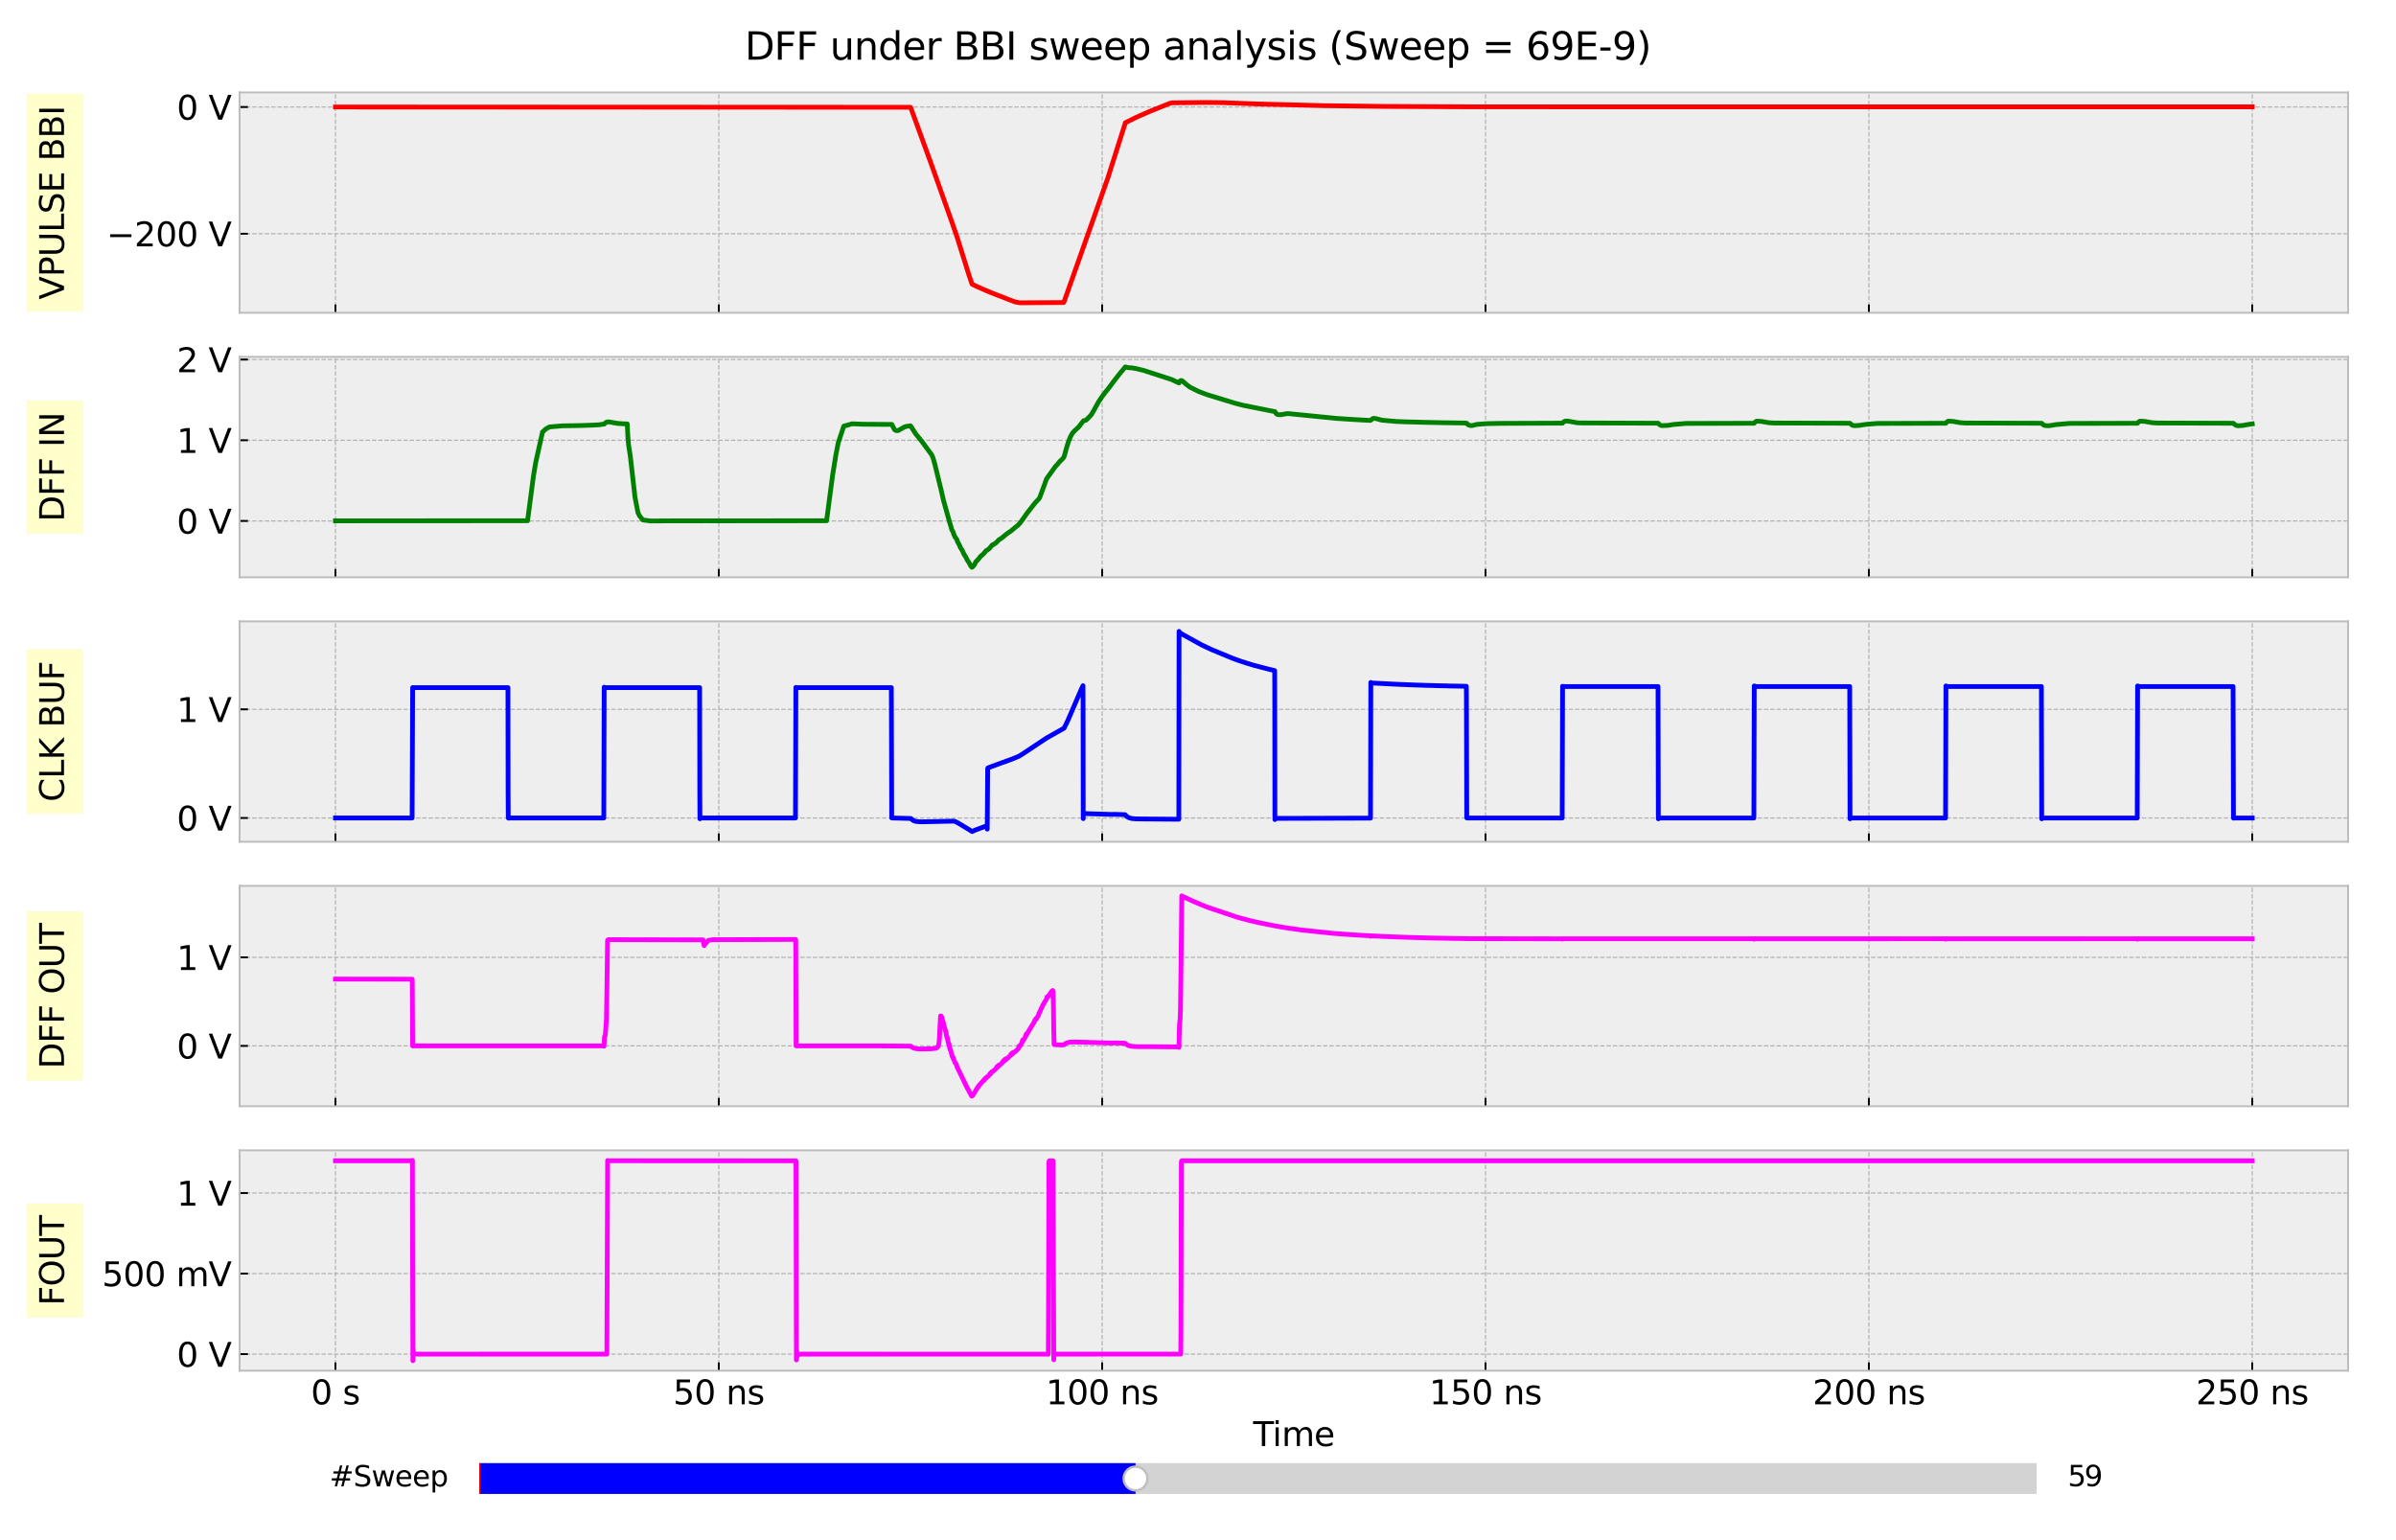 <?xml version="1.0" encoding="utf-8" standalone="no"?>
<!DOCTYPE svg PUBLIC "-//W3C//DTD SVG 1.1//EN"
  "http://www.w3.org/Graphics/SVG/1.1/DTD/svg11.dtd">
<svg xmlns:xlink="http://www.w3.org/1999/xlink" width="1008pt" height="648pt" viewBox="0 0 1008 648" xmlns="http://www.w3.org/2000/svg" version="1.1">
 <defs>
  <style type="text/css">*{stroke-linejoin: round; stroke-linecap: butt}</style>
 </defs>
 <g id="figure_1">
  <g id="patch_1">
   <path d="M 0 648 
L 1008 648 
L 1008 0 
L 0 0 
z
" style="fill: #ffffff"/>
  </g>
  <g id="axes_1">
   <g id="patch_2">
    <path d="M 100.8 131.611 
L 987.84 131.611 
L 987.84 38.88 
L 100.8 38.88 
z
" style="fill: #eeeeee"/>
   </g>
   <g id="matplotlib.axis_1">
    <g id="xtick_1">
     <g id="line2d_1">
      <path d="M 141.12 131.611 
L 141.12 38.88 
" clip-path="url(#p7a344f55ad)" style="fill: none; stroke-dasharray: 1.85,0.8; stroke-dashoffset: 0; stroke: #b2b2b2; stroke-width: 0.5"/>
     </g>
     <g id="line2d_2">
      <defs>
       <path id="m50d9b0c9b6" d="M 0 0 
L 0 -3.5 
" style="stroke: #000000; stroke-width: 0.8"/>
      </defs>
      <g>
       <use xlink:href="#m50d9b0c9b6" x="141.12" y="131.611" style="stroke: #000000; stroke-width: 0.8"/>
      </g>
     </g>
    </g>
    <g id="xtick_2">
     <g id="line2d_3">
      <path d="M 302.4 131.611 
L 302.4 38.88 
" clip-path="url(#p7a344f55ad)" style="fill: none; stroke-dasharray: 1.85,0.8; stroke-dashoffset: 0; stroke: #b2b2b2; stroke-width: 0.5"/>
     </g>
     <g id="line2d_4">
      <g>
       <use xlink:href="#m50d9b0c9b6" x="302.4" y="131.611" style="stroke: #000000; stroke-width: 0.8"/>
      </g>
     </g>
    </g>
    <g id="xtick_3">
     <g id="line2d_5">
      <path d="M 463.68 131.611 
L 463.68 38.88 
" clip-path="url(#p7a344f55ad)" style="fill: none; stroke-dasharray: 1.85,0.8; stroke-dashoffset: 0; stroke: #b2b2b2; stroke-width: 0.5"/>
     </g>
     <g id="line2d_6">
      <g>
       <use xlink:href="#m50d9b0c9b6" x="463.68" y="131.611" style="stroke: #000000; stroke-width: 0.8"/>
      </g>
     </g>
    </g>
    <g id="xtick_4">
     <g id="line2d_7">
      <path d="M 624.96 131.611 
L 624.96 38.88 
" clip-path="url(#p7a344f55ad)" style="fill: none; stroke-dasharray: 1.85,0.8; stroke-dashoffset: 0; stroke: #b2b2b2; stroke-width: 0.5"/>
     </g>
     <g id="line2d_8">
      <g>
       <use xlink:href="#m50d9b0c9b6" x="624.96" y="131.611" style="stroke: #000000; stroke-width: 0.8"/>
      </g>
     </g>
    </g>
    <g id="xtick_5">
     <g id="line2d_9">
      <path d="M 786.24 131.611 
L 786.24 38.88 
" clip-path="url(#p7a344f55ad)" style="fill: none; stroke-dasharray: 1.85,0.8; stroke-dashoffset: 0; stroke: #b2b2b2; stroke-width: 0.5"/>
     </g>
     <g id="line2d_10">
      <g>
       <use xlink:href="#m50d9b0c9b6" x="786.24" y="131.611" style="stroke: #000000; stroke-width: 0.8"/>
      </g>
     </g>
    </g>
    <g id="xtick_6">
     <g id="line2d_11">
      <path d="M 947.52 131.611 
L 947.52 38.88 
" clip-path="url(#p7a344f55ad)" style="fill: none; stroke-dasharray: 1.85,0.8; stroke-dashoffset: 0; stroke: #b2b2b2; stroke-width: 0.5"/>
     </g>
     <g id="line2d_12">
      <g>
       <use xlink:href="#m50d9b0c9b6" x="947.52" y="131.611" style="stroke: #000000; stroke-width: 0.8"/>
      </g>
     </g>
    </g>
   </g>
   <g id="matplotlib.axis_2">
    <g id="ytick_1">
     <g id="line2d_13">
      <path d="M 100.8 98.34 
L 987.84 98.34 
" clip-path="url(#p7a344f55ad)" style="fill: none; stroke-dasharray: 1.85,0.8; stroke-dashoffset: 0; stroke: #b2b2b2; stroke-width: 0.5"/>
     </g>
     <g id="line2d_14">
      <defs>
       <path id="m9e8c4d5fb2" d="M 0 0 
L 3.5 0 
" style="stroke: #000000; stroke-width: 0.8"/>
      </defs>
      <g>
       <use xlink:href="#m9e8c4d5fb2" x="100.8" y="98.34" style="stroke: #000000; stroke-width: 0.8"/>
      </g>
     </g>
     <g id="text_1">
      <!-- −200 V -->
      <g transform="translate(44.82 103.659) scale(0.14 -0.14)">
       <defs>
        <path id="DejaVuSans-2212" d="M 678 2272 
L 4684 2272 
L 4684 1741 
L 678 1741 
L 678 2272 
z
" transform="scale(0.016)"/>
        <path id="DejaVuSans-32" d="M 1228 531 
L 3431 531 
L 3431 0 
L 469 0 
L 469 531 
Q 828 903 1448 1529 
Q 2069 2156 2228 2338 
Q 2531 2678 2651 2914 
Q 2772 3150 2772 3378 
Q 2772 3750 2511 3984 
Q 2250 4219 1831 4219 
Q 1534 4219 1204 4116 
Q 875 4013 500 3803 
L 500 4441 
Q 881 4594 1212 4672 
Q 1544 4750 1819 4750 
Q 2544 4750 2975 4387 
Q 3406 4025 3406 3419 
Q 3406 3131 3298 2873 
Q 3191 2616 2906 2266 
Q 2828 2175 2409 1742 
Q 1991 1309 1228 531 
z
" transform="scale(0.016)"/>
        <path id="DejaVuSans-30" d="M 2034 4250 
Q 1547 4250 1301 3770 
Q 1056 3291 1056 2328 
Q 1056 1369 1301 889 
Q 1547 409 2034 409 
Q 2525 409 2770 889 
Q 3016 1369 3016 2328 
Q 3016 3291 2770 3770 
Q 2525 4250 2034 4250 
z
M 2034 4750 
Q 2819 4750 3233 4129 
Q 3647 3509 3647 2328 
Q 3647 1150 3233 529 
Q 2819 -91 2034 -91 
Q 1250 -91 836 529 
Q 422 1150 422 2328 
Q 422 3509 836 4129 
Q 1250 4750 2034 4750 
z
" transform="scale(0.016)"/>
        <path id="DejaVuSans-20" transform="scale(0.016)"/>
        <path id="DejaVuSans-56" d="M 1831 0 
L 50 4666 
L 709 4666 
L 2188 738 
L 3669 4666 
L 4325 4666 
L 2547 0 
L 1831 0 
z
" transform="scale(0.016)"/>
       </defs>
       <use xlink:href="#DejaVuSans-2212"/>
       <use xlink:href="#DejaVuSans-32" x="83.789"/>
       <use xlink:href="#DejaVuSans-30" x="147.412"/>
       <use xlink:href="#DejaVuSans-30" x="211.035"/>
       <use xlink:href="#DejaVuSans-20" x="274.658"/>
       <use xlink:href="#DejaVuSans-56" x="306.445"/>
      </g>
     </g>
    </g>
    <g id="ytick_2">
     <g id="line2d_15">
      <path d="M 100.8 45.027 
L 987.84 45.027 
" clip-path="url(#p7a344f55ad)" style="fill: none; stroke-dasharray: 1.85,0.8; stroke-dashoffset: 0; stroke: #b2b2b2; stroke-width: 0.5"/>
     </g>
     <g id="line2d_16">
      <g>
       <use xlink:href="#m9e8c4d5fb2" x="100.8" y="45.027" style="stroke: #000000; stroke-width: 0.8"/>
      </g>
     </g>
     <g id="text_2">
      <!-- 0 V -->
      <g transform="translate(74.366 50.346) scale(0.14 -0.14)">
       <use xlink:href="#DejaVuSans-30"/>
       <use xlink:href="#DejaVuSans-20" x="63.623"/>
       <use xlink:href="#DejaVuSans-56" x="95.41"/>
      </g>
     </g>
    </g>
    <g id="text_3">
     <g id="patch_3">
      <path d="M 34.877 131.08 
L 34.877 39.411 
L 11.247 39.411 
L 11.247 131.08 
z
" style="fill: #ffff00; opacity: 0.2; stroke: #eeeeee; stroke-width: 0.5; stroke-linejoin: miter"/>
     </g>
     <!-- VPULSE BBI -->
     <g transform="translate(26.925 126.04) rotate(-90) scale(0.14 -0.14)">
      <defs>
       <path id="DejaVuSans-50" d="M 1259 4147 
L 1259 2394 
L 2053 2394 
Q 2494 2394 2734 2622 
Q 2975 2850 2975 3272 
Q 2975 3691 2734 3919 
Q 2494 4147 2053 4147 
L 1259 4147 
z
M 628 4666 
L 2053 4666 
Q 2838 4666 3239 4311 
Q 3641 3956 3641 3272 
Q 3641 2581 3239 2228 
Q 2838 1875 2053 1875 
L 1259 1875 
L 1259 0 
L 628 0 
L 628 4666 
z
" transform="scale(0.016)"/>
       <path id="DejaVuSans-55" d="M 556 4666 
L 1191 4666 
L 1191 1831 
Q 1191 1081 1462 751 
Q 1734 422 2344 422 
Q 2950 422 3222 751 
Q 3494 1081 3494 1831 
L 3494 4666 
L 4128 4666 
L 4128 1753 
Q 4128 841 3676 375 
Q 3225 -91 2344 -91 
Q 1459 -91 1007 375 
Q 556 841 556 1753 
L 556 4666 
z
" transform="scale(0.016)"/>
       <path id="DejaVuSans-4c" d="M 628 4666 
L 1259 4666 
L 1259 531 
L 3531 531 
L 3531 0 
L 628 0 
L 628 4666 
z
" transform="scale(0.016)"/>
       <path id="DejaVuSans-53" d="M 3425 4513 
L 3425 3897 
Q 3066 4069 2747 4153 
Q 2428 4238 2131 4238 
Q 1616 4238 1336 4038 
Q 1056 3838 1056 3469 
Q 1056 3159 1242 3001 
Q 1428 2844 1947 2747 
L 2328 2669 
Q 3034 2534 3370 2195 
Q 3706 1856 3706 1288 
Q 3706 609 3251 259 
Q 2797 -91 1919 -91 
Q 1588 -91 1214 -16 
Q 841 59 441 206 
L 441 856 
Q 825 641 1194 531 
Q 1563 422 1919 422 
Q 2459 422 2753 634 
Q 3047 847 3047 1241 
Q 3047 1584 2836 1778 
Q 2625 1972 2144 2069 
L 1759 2144 
Q 1053 2284 737 2584 
Q 422 2884 422 3419 
Q 422 4038 858 4394 
Q 1294 4750 2059 4750 
Q 2388 4750 2728 4690 
Q 3069 4631 3425 4513 
z
" transform="scale(0.016)"/>
       <path id="DejaVuSans-45" d="M 628 4666 
L 3578 4666 
L 3578 4134 
L 1259 4134 
L 1259 2753 
L 3481 2753 
L 3481 2222 
L 1259 2222 
L 1259 531 
L 3634 531 
L 3634 0 
L 628 0 
L 628 4666 
z
" transform="scale(0.016)"/>
       <path id="DejaVuSans-42" d="M 1259 2228 
L 1259 519 
L 2272 519 
Q 2781 519 3026 730 
Q 3272 941 3272 1375 
Q 3272 1813 3026 2020 
Q 2781 2228 2272 2228 
L 1259 2228 
z
M 1259 4147 
L 1259 2741 
L 2194 2741 
Q 2656 2741 2882 2914 
Q 3109 3088 3109 3444 
Q 3109 3797 2882 3972 
Q 2656 4147 2194 4147 
L 1259 4147 
z
M 628 4666 
L 2241 4666 
Q 2963 4666 3353 4366 
Q 3744 4066 3744 3513 
Q 3744 3084 3544 2831 
Q 3344 2578 2956 2516 
Q 3422 2416 3680 2098 
Q 3938 1781 3938 1306 
Q 3938 681 3513 340 
Q 3088 0 2303 0 
L 628 0 
L 628 4666 
z
" transform="scale(0.016)"/>
       <path id="DejaVuSans-49" d="M 628 4666 
L 1259 4666 
L 1259 0 
L 628 0 
L 628 4666 
z
" transform="scale(0.016)"/>
      </defs>
      <use xlink:href="#DejaVuSans-56"/>
      <use xlink:href="#DejaVuSans-50" x="68.408"/>
      <use xlink:href="#DejaVuSans-55" x="128.711"/>
      <use xlink:href="#DejaVuSans-4c" x="201.904"/>
      <use xlink:href="#DejaVuSans-53" x="257.617"/>
      <use xlink:href="#DejaVuSans-45" x="321.094"/>
      <use xlink:href="#DejaVuSans-20" x="384.277"/>
      <use xlink:href="#DejaVuSans-42" x="416.064"/>
      <use xlink:href="#DejaVuSans-42" x="484.668"/>
      <use xlink:href="#DejaVuSans-49" x="553.271"/>
     </g>
    </g>
   </g>
   <g id="line2d_17">
    <path d="M 141.12 45.027 
L 383.072 45.136 
L 383.556 46.426 
L 391.781 69.007 
L 399.2 89.864 
L 400.813 94.441 
L 402.619 99.673 
L 406.103 110.808 
L 407.684 115.854 
L 408.942 119.567 
L 410.167 120.153 
L 411.006 120.545 
L 412.038 121.017 
L 412.619 121.273 
L 413.49 121.657 
L 414.07 121.913 
L 414.909 122.27 
L 416.489 122.936 
L 417.135 123.203 
L 418.231 123.629 
L 418.973 123.923 
L 420.07 124.349 
L 420.973 124.677 
L 421.65 124.944 
L 422.457 125.255 
L 423.812 125.805 
L 426.457 126.791 
L 427.069 127.023 
L 429.005 127.396 
L 447.487 127.289 
L 447.713 126.802 
L 466.002 75.088 
L 469.744 63.292 
L 473.454 51.618 
L 478.066 49.341 
L 483.421 46.985 
L 492.13 43.484 
L 493.001 43.269 
L 507.29 43.108 
L 514.096 43.185 
L 529.45 43.746 
L 557.222 44.461 
L 582.866 44.774 
L 618.477 44.946 
L 666.506 44.954 
L 947.52 44.954 
L 947.52 44.954 
" clip-path="url(#p7a344f55ad)" style="fill: none; stroke: #ff0000; stroke-width: 2; stroke-linecap: square"/>
   </g>
   <g id="patch_4">
    <path d="M 100.8 131.611 
L 100.8 38.88 
" style="fill: none; stroke: #bcbcbc; stroke-width: 0.8; stroke-linejoin: miter; stroke-linecap: square"/>
   </g>
   <g id="patch_5">
    <path d="M 987.84 131.611 
L 987.84 38.88 
" style="fill: none; stroke: #bcbcbc; stroke-width: 0.8; stroke-linejoin: miter; stroke-linecap: square"/>
   </g>
   <g id="patch_6">
    <path d="M 100.8 131.611 
L 987.84 131.611 
" style="fill: none; stroke: #bcbcbc; stroke-width: 0.8; stroke-linejoin: miter; stroke-linecap: square"/>
   </g>
   <g id="patch_7">
    <path d="M 100.8 38.88 
L 987.84 38.88 
" style="fill: none; stroke: #bcbcbc; stroke-width: 0.8; stroke-linejoin: miter; stroke-linecap: square"/>
   </g>
  </g>
  <g id="axes_2">
   <g id="patch_8">
    <path d="M 100.8 242.888 
L 987.84 242.888 
L 987.84 150.157 
L 100.8 150.157 
z
" style="fill: #eeeeee"/>
   </g>
   <g id="matplotlib.axis_3">
    <g id="xtick_7">
     <g id="line2d_18">
      <path d="M 141.12 242.888 
L 141.12 150.157 
" clip-path="url(#p57224ba18f)" style="fill: none; stroke-dasharray: 1.85,0.8; stroke-dashoffset: 0; stroke: #b2b2b2; stroke-width: 0.5"/>
     </g>
     <g id="line2d_19">
      <g>
       <use xlink:href="#m50d9b0c9b6" x="141.12" y="242.888" style="stroke: #000000; stroke-width: 0.8"/>
      </g>
     </g>
    </g>
    <g id="xtick_8">
     <g id="line2d_20">
      <path d="M 302.4 242.888 
L 302.4 150.157 
" clip-path="url(#p57224ba18f)" style="fill: none; stroke-dasharray: 1.85,0.8; stroke-dashoffset: 0; stroke: #b2b2b2; stroke-width: 0.5"/>
     </g>
     <g id="line2d_21">
      <g>
       <use xlink:href="#m50d9b0c9b6" x="302.4" y="242.888" style="stroke: #000000; stroke-width: 0.8"/>
      </g>
     </g>
    </g>
    <g id="xtick_9">
     <g id="line2d_22">
      <path d="M 463.68 242.888 
L 463.68 150.157 
" clip-path="url(#p57224ba18f)" style="fill: none; stroke-dasharray: 1.85,0.8; stroke-dashoffset: 0; stroke: #b2b2b2; stroke-width: 0.5"/>
     </g>
     <g id="line2d_23">
      <g>
       <use xlink:href="#m50d9b0c9b6" x="463.68" y="242.888" style="stroke: #000000; stroke-width: 0.8"/>
      </g>
     </g>
    </g>
    <g id="xtick_10">
     <g id="line2d_24">
      <path d="M 624.96 242.888 
L 624.96 150.157 
" clip-path="url(#p57224ba18f)" style="fill: none; stroke-dasharray: 1.85,0.8; stroke-dashoffset: 0; stroke: #b2b2b2; stroke-width: 0.5"/>
     </g>
     <g id="line2d_25">
      <g>
       <use xlink:href="#m50d9b0c9b6" x="624.96" y="242.888" style="stroke: #000000; stroke-width: 0.8"/>
      </g>
     </g>
    </g>
    <g id="xtick_11">
     <g id="line2d_26">
      <path d="M 786.24 242.888 
L 786.24 150.157 
" clip-path="url(#p57224ba18f)" style="fill: none; stroke-dasharray: 1.85,0.8; stroke-dashoffset: 0; stroke: #b2b2b2; stroke-width: 0.5"/>
     </g>
     <g id="line2d_27">
      <g>
       <use xlink:href="#m50d9b0c9b6" x="786.24" y="242.888" style="stroke: #000000; stroke-width: 0.8"/>
      </g>
     </g>
    </g>
    <g id="xtick_12">
     <g id="line2d_28">
      <path d="M 947.52 242.888 
L 947.52 150.157 
" clip-path="url(#p57224ba18f)" style="fill: none; stroke-dasharray: 1.85,0.8; stroke-dashoffset: 0; stroke: #b2b2b2; stroke-width: 0.5"/>
     </g>
     <g id="line2d_29">
      <g>
       <use xlink:href="#m50d9b0c9b6" x="947.52" y="242.888" style="stroke: #000000; stroke-width: 0.8"/>
      </g>
     </g>
    </g>
   </g>
   <g id="matplotlib.axis_4">
    <g id="ytick_3">
     <g id="line2d_30">
      <path d="M 100.8 219.189 
L 987.84 219.189 
" clip-path="url(#p57224ba18f)" style="fill: none; stroke-dasharray: 1.85,0.8; stroke-dashoffset: 0; stroke: #b2b2b2; stroke-width: 0.5"/>
     </g>
     <g id="line2d_31">
      <g>
       <use xlink:href="#m9e8c4d5fb2" x="100.8" y="219.189" style="stroke: #000000; stroke-width: 0.8"/>
      </g>
     </g>
     <g id="text_4">
      <!-- 0 V -->
      <g transform="translate(74.366 224.508) scale(0.14 -0.14)">
       <use xlink:href="#DejaVuSans-30"/>
       <use xlink:href="#DejaVuSans-20" x="63.623"/>
       <use xlink:href="#DejaVuSans-56" x="95.41"/>
      </g>
     </g>
    </g>
    <g id="ytick_4">
     <g id="line2d_32">
      <path d="M 100.8 185.236 
L 987.84 185.236 
" clip-path="url(#p57224ba18f)" style="fill: none; stroke-dasharray: 1.85,0.8; stroke-dashoffset: 0; stroke: #b2b2b2; stroke-width: 0.5"/>
     </g>
     <g id="line2d_33">
      <g>
       <use xlink:href="#m9e8c4d5fb2" x="100.8" y="185.236" style="stroke: #000000; stroke-width: 0.8"/>
      </g>
     </g>
     <g id="text_5">
      <!-- 1 V -->
      <g transform="translate(74.366 190.555) scale(0.14 -0.14)">
       <defs>
        <path id="DejaVuSans-31" d="M 794 531 
L 1825 531 
L 1825 4091 
L 703 3866 
L 703 4441 
L 1819 4666 
L 2450 4666 
L 2450 531 
L 3481 531 
L 3481 0 
L 794 0 
L 794 531 
z
" transform="scale(0.016)"/>
       </defs>
       <use xlink:href="#DejaVuSans-31"/>
       <use xlink:href="#DejaVuSans-20" x="63.623"/>
       <use xlink:href="#DejaVuSans-56" x="95.41"/>
      </g>
     </g>
    </g>
    <g id="ytick_5">
     <g id="line2d_34">
      <path d="M 100.8 151.283 
L 987.84 151.283 
" clip-path="url(#p57224ba18f)" style="fill: none; stroke-dasharray: 1.85,0.8; stroke-dashoffset: 0; stroke: #b2b2b2; stroke-width: 0.5"/>
     </g>
     <g id="line2d_35">
      <g>
       <use xlink:href="#m9e8c4d5fb2" x="100.8" y="151.283" style="stroke: #000000; stroke-width: 0.8"/>
      </g>
     </g>
     <g id="text_6">
      <!-- 2 V -->
      <g transform="translate(74.366 156.601) scale(0.14 -0.14)">
       <use xlink:href="#DejaVuSans-32"/>
       <use xlink:href="#DejaVuSans-20" x="63.623"/>
       <use xlink:href="#DejaVuSans-56" x="95.41"/>
      </g>
     </g>
    </g>
    <g id="text_7">
     <g id="patch_9">
      <path d="M 34.877 224.532 
L 34.877 168.514 
L 11.247 168.514 
L 11.247 224.532 
z
" style="fill: #ffff00; opacity: 0.2; stroke: #eeeeee; stroke-width: 0.5; stroke-linejoin: miter"/>
     </g>
     <!-- DFF IN -->
     <g transform="translate(26.925 219.492) rotate(-90) scale(0.14 -0.14)">
      <defs>
       <path id="DejaVuSans-44" d="M 1259 4147 
L 1259 519 
L 2022 519 
Q 2988 519 3436 956 
Q 3884 1394 3884 2338 
Q 3884 3275 3436 3711 
Q 2988 4147 2022 4147 
L 1259 4147 
z
M 628 4666 
L 1925 4666 
Q 3281 4666 3915 4102 
Q 4550 3538 4550 2338 
Q 4550 1131 3912 565 
Q 3275 0 1925 0 
L 628 0 
L 628 4666 
z
" transform="scale(0.016)"/>
       <path id="DejaVuSans-46" d="M 628 4666 
L 3309 4666 
L 3309 4134 
L 1259 4134 
L 1259 2759 
L 3109 2759 
L 3109 2228 
L 1259 2228 
L 1259 0 
L 628 0 
L 628 4666 
z
" transform="scale(0.016)"/>
       <path id="DejaVuSans-4e" d="M 628 4666 
L 1478 4666 
L 3547 763 
L 3547 4666 
L 4159 4666 
L 4159 0 
L 3309 0 
L 1241 3903 
L 1241 0 
L 628 0 
L 628 4666 
z
" transform="scale(0.016)"/>
      </defs>
      <use xlink:href="#DejaVuSans-44"/>
      <use xlink:href="#DejaVuSans-46" x="77.002"/>
      <use xlink:href="#DejaVuSans-46" x="134.521"/>
      <use xlink:href="#DejaVuSans-20" x="192.041"/>
      <use xlink:href="#DejaVuSans-49" x="223.828"/>
      <use xlink:href="#DejaVuSans-4e" x="253.32"/>
     </g>
    </g>
   </g>
   <g id="line2d_36">
    <path d="M 141.12 219.139 
L 221.954 219.093 
L 224.437 200.174 
L 225.405 194.419 
L 228.243 181.766 
L 229.598 180.496 
L 231.179 179.623 
L 236.533 179.168 
L 243.533 179.06 
L 244.952 179.019 
L 248.145 178.91 
L 249.79 178.846 
L 251.887 178.737 
L 254.242 178.391 
L 254.758 177.854 
L 255.5 177.515 
L 256.338 177.528 
L 259.79 178.143 
L 262.467 178.316 
L 263.886 178.364 
L 264.144 183.599 
L 264.435 187.162 
L 265.177 191.907 
L 267.144 209.229 
L 268.402 215.733 
L 269.047 217.015 
L 270.467 218.777 
L 273.724 219.191 
L 282.53 219.143 
L 297.046 219.133 
L 305.851 219.138 
L 347.752 219.094 
L 350.236 200.214 
L 351.623 191.583 
L 352.655 186.295 
L 354.977 179.304 
L 358.493 178.309 
L 361.203 178.418 
L 362.945 178.493 
L 375.17 178.574 
L 375.782 179.671 
L 376.298 180.73 
L 376.782 181.087 
L 377.395 181.229 
L 377.911 181.121 
L 378.685 180.679 
L 380.492 179.664 
L 381.459 179.372 
L 383.008 179.148 
L 383.169 179.294 
L 385.169 182.448 
L 386.427 183.986 
L 388.104 186.097 
L 391.943 191.325 
L 392.523 192.621 
L 393.362 195.62 
L 395.91 206.046 
L 396.91 210.463 
L 399.265 218.875 
L 399.426 219.494 
L 399.845 220.921 
L 400.007 221.325 
L 400.426 222.899 
L 400.684 223.328 
L 400.974 223.86 
L 401.297 224.888 
L 401.781 225.919 
L 402.49 226.925 
L 402.877 227.979 
L 403.361 228.871 
L 403.458 228.977 
L 403.781 229.723 
L 404.103 230.479 
L 404.458 231.004 
L 404.877 231.666 
L 405.297 232.642 
L 405.651 233.337 
L 406.361 234.46 
L 406.877 235.545 
L 407.78 236.923 
L 408.232 237.853 
L 408.845 238.665 
L 409.071 238.608 
L 409.49 238.136 
L 409.78 237.791 
L 410.103 237.255 
L 410.554 236.367 
L 410.651 236.217 
L 410.909 235.999 
L 411.232 235.687 
L 411.683 235.162 
L 412.522 234.07 
L 413.651 233.151 
L 414.909 231.645 
L 414.941 231.681 
L 415.102 231.606 
L 415.328 231.419 
L 416.07 230.931 
L 417.038 229.805 
L 417.36 229.353 
L 417.618 229.206 
L 417.78 229.224 
L 419.038 228.374 
L 419.909 227.485 
L 420.134 227.173 
L 420.263 227.105 
L 420.973 226.649 
L 421.392 226.389 
L 423.844 224.389 
L 425.166 223.517 
L 427.102 221.91 
L 428.166 221.085 
L 429.198 219.976 
L 431.23 217.133 
L 432.166 215.796 
L 435.521 211.525 
L 436.972 209.998 
L 437.198 209.745 
L 437.585 208.882 
L 440.262 201.556 
L 440.907 200.596 
L 443.972 196.324 
L 444.713 195.542 
L 445.875 194.123 
L 446.875 193.208 
L 447.52 192.421 
L 447.778 191.801 
L 448.52 189.06 
L 449.487 185.841 
L 450.358 183.725 
L 451.165 182.275 
L 452.003 181.314 
L 453.745 179.718 
L 455.842 177.019 
L 456.809 176.809 
L 457.229 176.476 
L 458.938 174.71 
L 459.616 173.678 
L 462.196 169.023 
L 463.39 167.227 
L 464.906 165.186 
L 465.744 164.147 
L 466.583 163.108 
L 468.615 160.365 
L 470.938 157.374 
L 473.421 154.386 
L 474.808 154.712 
L 475.744 154.722 
L 477.776 155.045 
L 481.26 155.89 
L 492.872 159.669 
L 495.259 160.803 
L 496.033 161.112 
L 496.065 161.024 
L 496.42 160.355 
L 496.742 160.104 
L 497.033 160.087 
L 497.549 160.351 
L 498.775 161.485 
L 500.613 162.898 
L 504.355 164.745 
L 507.226 165.835 
L 508.064 166.123 
L 519.676 169.675 
L 522.031 170.283 
L 522.741 170.463 
L 523.741 170.677 
L 534.966 172.928 
L 536.353 173.179 
L 537.03 174.167 
L 537.611 174.462 
L 538.836 174.483 
L 541.578 174.007 
L 542.32 174.052 
L 561.835 175.997 
L 562.383 176.038 
L 562.899 176.089 
L 563.609 176.119 
L 566.641 176.33 
L 567.286 176.371 
L 569.028 176.479 
L 571.286 176.608 
L 571.931 176.646 
L 572.383 176.676 
L 574.415 176.785 
L 575.189 176.809 
L 575.673 176.853 
L 576.382 176.883 
L 576.705 176.819 
L 577.415 176.16 
L 577.931 176 
L 578.866 176.109 
L 581.414 176.802 
L 587.543 177.338 
L 588.285 177.369 
L 591.123 177.474 
L 591.736 177.494 
L 596.026 177.603 
L 596.349 177.62 
L 600.703 177.729 
L 601.961 177.752 
L 607.38 177.861 
L 608.509 177.871 
L 615.767 177.98 
L 616.348 177.99 
L 617.057 178.078 
L 617.573 178.659 
L 618.283 178.985 
L 619.186 179.066 
L 620.057 178.866 
L 621.412 178.55 
L 625.347 178.245 
L 630.927 178.136 
L 632.089 178.123 
L 657.345 178.034 
L 657.829 177.505 
L 658.442 177.185 
L 659.635 177.165 
L 663.603 177.888 
L 665.28 177.956 
L 697.601 178.065 
L 697.762 178.245 
L 698.278 178.764 
L 698.665 178.948 
L 699.278 179.087 
L 701.633 178.982 
L 703.955 178.605 
L 709.309 178.15 
L 737.953 178.078 
L 738.501 177.464 
L 739.049 177.189 
L 740.985 177.297 
L 744.243 177.871 
L 746.339 177.983 
L 778.273 178.078 
L 779.208 178.914 
L 780.144 179.094 
L 782.24 178.985 
L 783.95 178.696 
L 785.305 178.523 
L 789.853 178.153 
L 818.593 178.078 
L 819.141 177.464 
L 819.689 177.189 
L 821.625 177.297 
L 824.883 177.871 
L 826.979 177.983 
L 858.913 178.078 
L 859.848 178.914 
L 860.784 179.094 
L 862.074 179.124 
L 864.848 178.652 
L 870.718 178.143 
L 899.233 178.078 
L 899.781 177.464 
L 900.329 177.189 
L 902.265 177.297 
L 905.523 177.871 
L 907.619 177.983 
L 939.553 178.078 
L 940.617 178.944 
L 941.553 179.131 
L 943.456 179.022 
L 944.81 178.771 
L 947.036 178.415 
L 947.52 178.34 
L 947.52 178.34 
" clip-path="url(#p57224ba18f)" style="fill: none; stroke: #008000; stroke-width: 2; stroke-linecap: square"/>
   </g>
   <g id="patch_10">
    <path d="M 100.8 242.888 
L 100.8 150.157 
" style="fill: none; stroke: #bcbcbc; stroke-width: 0.8; stroke-linejoin: miter; stroke-linecap: square"/>
   </g>
   <g id="patch_11">
    <path d="M 987.84 242.888 
L 987.84 150.157 
" style="fill: none; stroke: #bcbcbc; stroke-width: 0.8; stroke-linejoin: miter; stroke-linecap: square"/>
   </g>
   <g id="patch_12">
    <path d="M 100.8 242.888 
L 987.84 242.888 
" style="fill: none; stroke: #bcbcbc; stroke-width: 0.8; stroke-linejoin: miter; stroke-linecap: square"/>
   </g>
   <g id="patch_13">
    <path d="M 100.8 150.157 
L 987.84 150.157 
" style="fill: none; stroke: #bcbcbc; stroke-width: 0.8; stroke-linejoin: miter; stroke-linecap: square"/>
   </g>
  </g>
  <g id="axes_3">
   <g id="patch_14">
    <path d="M 100.8 354.166 
L 987.84 354.166 
L 987.84 261.434 
L 100.8 261.434 
z
" style="fill: #eeeeee"/>
   </g>
   <g id="matplotlib.axis_5">
    <g id="xtick_13">
     <g id="line2d_37">
      <path d="M 141.12 354.166 
L 141.12 261.434 
" clip-path="url(#p898e3ab73b)" style="fill: none; stroke-dasharray: 1.85,0.8; stroke-dashoffset: 0; stroke: #b2b2b2; stroke-width: 0.5"/>
     </g>
     <g id="line2d_38">
      <g>
       <use xlink:href="#m50d9b0c9b6" x="141.12" y="354.166" style="stroke: #000000; stroke-width: 0.8"/>
      </g>
     </g>
    </g>
    <g id="xtick_14">
     <g id="line2d_39">
      <path d="M 302.4 354.166 
L 302.4 261.434 
" clip-path="url(#p898e3ab73b)" style="fill: none; stroke-dasharray: 1.85,0.8; stroke-dashoffset: 0; stroke: #b2b2b2; stroke-width: 0.5"/>
     </g>
     <g id="line2d_40">
      <g>
       <use xlink:href="#m50d9b0c9b6" x="302.4" y="354.166" style="stroke: #000000; stroke-width: 0.8"/>
      </g>
     </g>
    </g>
    <g id="xtick_15">
     <g id="line2d_41">
      <path d="M 463.68 354.166 
L 463.68 261.434 
" clip-path="url(#p898e3ab73b)" style="fill: none; stroke-dasharray: 1.85,0.8; stroke-dashoffset: 0; stroke: #b2b2b2; stroke-width: 0.5"/>
     </g>
     <g id="line2d_42">
      <g>
       <use xlink:href="#m50d9b0c9b6" x="463.68" y="354.166" style="stroke: #000000; stroke-width: 0.8"/>
      </g>
     </g>
    </g>
    <g id="xtick_16">
     <g id="line2d_43">
      <path d="M 624.96 354.166 
L 624.96 261.434 
" clip-path="url(#p898e3ab73b)" style="fill: none; stroke-dasharray: 1.85,0.8; stroke-dashoffset: 0; stroke: #b2b2b2; stroke-width: 0.5"/>
     </g>
     <g id="line2d_44">
      <g>
       <use xlink:href="#m50d9b0c9b6" x="624.96" y="354.166" style="stroke: #000000; stroke-width: 0.8"/>
      </g>
     </g>
    </g>
    <g id="xtick_17">
     <g id="line2d_45">
      <path d="M 786.24 354.166 
L 786.24 261.434 
" clip-path="url(#p898e3ab73b)" style="fill: none; stroke-dasharray: 1.85,0.8; stroke-dashoffset: 0; stroke: #b2b2b2; stroke-width: 0.5"/>
     </g>
     <g id="line2d_46">
      <g>
       <use xlink:href="#m50d9b0c9b6" x="786.24" y="354.166" style="stroke: #000000; stroke-width: 0.8"/>
      </g>
     </g>
    </g>
    <g id="xtick_18">
     <g id="line2d_47">
      <path d="M 947.52 354.166 
L 947.52 261.434 
" clip-path="url(#p898e3ab73b)" style="fill: none; stroke-dasharray: 1.85,0.8; stroke-dashoffset: 0; stroke: #b2b2b2; stroke-width: 0.5"/>
     </g>
     <g id="line2d_48">
      <g>
       <use xlink:href="#m50d9b0c9b6" x="947.52" y="354.166" style="stroke: #000000; stroke-width: 0.8"/>
      </g>
     </g>
    </g>
   </g>
   <g id="matplotlib.axis_6">
    <g id="ytick_6">
     <g id="line2d_49">
      <path d="M 100.8 344.159 
L 987.84 344.159 
" clip-path="url(#p898e3ab73b)" style="fill: none; stroke-dasharray: 1.85,0.8; stroke-dashoffset: 0; stroke: #b2b2b2; stroke-width: 0.5"/>
     </g>
     <g id="line2d_50">
      <g>
       <use xlink:href="#m9e8c4d5fb2" x="100.8" y="344.159" style="stroke: #000000; stroke-width: 0.8"/>
      </g>
     </g>
     <g id="text_8">
      <!-- 0 V -->
      <g transform="translate(74.366 349.478) scale(0.14 -0.14)">
       <use xlink:href="#DejaVuSans-30"/>
       <use xlink:href="#DejaVuSans-20" x="63.623"/>
       <use xlink:href="#DejaVuSans-56" x="95.41"/>
      </g>
     </g>
    </g>
    <g id="ytick_7">
     <g id="line2d_51">
      <path d="M 100.8 298.445 
L 987.84 298.445 
" clip-path="url(#p898e3ab73b)" style="fill: none; stroke-dasharray: 1.85,0.8; stroke-dashoffset: 0; stroke: #b2b2b2; stroke-width: 0.5"/>
     </g>
     <g id="line2d_52">
      <g>
       <use xlink:href="#m9e8c4d5fb2" x="100.8" y="298.445" style="stroke: #000000; stroke-width: 0.8"/>
      </g>
     </g>
     <g id="text_9">
      <!-- 1 V -->
      <g transform="translate(74.366 303.764) scale(0.14 -0.14)">
       <use xlink:href="#DejaVuSans-31"/>
       <use xlink:href="#DejaVuSans-20" x="63.623"/>
       <use xlink:href="#DejaVuSans-56" x="95.41"/>
      </g>
     </g>
    </g>
    <g id="text_10">
     <g id="patch_15">
      <path d="M 34.877 342.395 
L 34.877 273.205 
L 11.247 273.205 
L 11.247 342.395 
z
" style="fill: #ffff00; opacity: 0.2; stroke: #eeeeee; stroke-width: 0.5; stroke-linejoin: miter"/>
     </g>
     <!-- CLK BUF -->
     <g transform="translate(26.925 337.355) rotate(-90) scale(0.14 -0.14)">
      <defs>
       <path id="DejaVuSans-43" d="M 4122 4306 
L 4122 3641 
Q 3803 3938 3442 4084 
Q 3081 4231 2675 4231 
Q 1875 4231 1450 3742 
Q 1025 3253 1025 2328 
Q 1025 1406 1450 917 
Q 1875 428 2675 428 
Q 3081 428 3442 575 
Q 3803 722 4122 1019 
L 4122 359 
Q 3791 134 3420 21 
Q 3050 -91 2638 -91 
Q 1578 -91 968 557 
Q 359 1206 359 2328 
Q 359 3453 968 4101 
Q 1578 4750 2638 4750 
Q 3056 4750 3426 4639 
Q 3797 4528 4122 4306 
z
" transform="scale(0.016)"/>
       <path id="DejaVuSans-4b" d="M 628 4666 
L 1259 4666 
L 1259 2694 
L 3353 4666 
L 4166 4666 
L 1850 2491 
L 4331 0 
L 3500 0 
L 1259 2247 
L 1259 0 
L 628 0 
L 628 4666 
z
" transform="scale(0.016)"/>
      </defs>
      <use xlink:href="#DejaVuSans-43"/>
      <use xlink:href="#DejaVuSans-4c" x="69.824"/>
      <use xlink:href="#DejaVuSans-4b" x="125.537"/>
      <use xlink:href="#DejaVuSans-20" x="191.113"/>
      <use xlink:href="#DejaVuSans-42" x="222.9"/>
      <use xlink:href="#DejaVuSans-55" x="291.504"/>
      <use xlink:href="#DejaVuSans-46" x="364.697"/>
     </g>
    </g>
   </g>
   <g id="line2d_53">
    <path d="M 141.12 344.158 
L 173.376 344.158 
L 173.602 289.302 
L 213.696 289.302 
L 213.761 333.059 
L 213.825 344.138 
L 213.89 344.073 
L 213.954 344.255 
L 214.019 344.164 
L 215.277 344.156 
L 222.953 344.158 
L 254.016 344.158 
L 254.177 289.133 
L 254.242 289.426 
L 254.403 289.293 
L 254.822 289.302 
L 294.336 289.302 
L 294.401 333.021 
L 294.465 344.5 
L 294.53 343.706 
L 294.626 344.231 
L 294.659 344.199 
L 294.852 344.118 
L 295.207 344.176 
L 295.497 344.158 
L 319.205 344.158 
L 334.656 344.158 
L 334.817 289.22 
L 334.882 289.32 
L 335.172 289.307 
L 374.976 289.302 
L 375.008 294.92 
L 375.137 344.128 
L 375.299 344.158 
L 383.201 344.367 
L 383.879 345.003 
L 384.621 345.39 
L 385.491 345.623 
L 387.137 345.764 
L 390.104 345.726 
L 401.265 345.487 
L 401.781 345.613 
L 403.232 346.345 
L 409.006 349.861 
L 409.974 349.369 
L 414.812 347.562 
L 415.135 347.449 
L 415.296 347.397 
L 415.328 348.852 
L 415.522 323.283 
L 415.651 323.086 
L 417.909 322.234 
L 418.199 322.133 
L 422.199 320.664 
L 423.166 320.369 
L 423.295 320.194 
L 423.457 320.26 
L 423.618 320.159 
L 424.037 320.014 
L 425.618 319.422 
L 425.811 319.367 
L 428.65 318.177 
L 429.134 317.899 
L 431.134 316.609 
L 440.198 310.574 
L 444.52 308.131 
L 447.649 306.381 
L 449.068 303.533 
L 451.584 297.704 
L 454.648 290.6 
L 455.616 288.493 
L 455.648 293.234 
L 455.713 344.425 
L 455.777 342.15 
L 455.81 342.336 
L 455.906 342.273 
L 457.035 342.328 
L 467.486 342.663 
L 469.034 342.624 
L 473.325 342.771 
L 473.615 343.1 
L 474.26 343.684 
L 475.066 344.099 
L 476.099 344.365 
L 477.453 344.51 
L 480.453 344.575 
L 495.936 344.685 
L 496.001 291.368 
L 496.033 265.65 
L 496.13 266.12 
L 496.226 266.107 
L 496.259 266.134 
L 496.936 266.578 
L 497.646 266.998 
L 505.613 271.391 
L 508.226 272.621 
L 509.548 273.247 
L 518.547 276.964 
L 518.806 277.069 
L 520.644 277.741 
L 520.934 277.846 
L 522.128 278.244 
L 522.483 278.349 
L 523.676 278.747 
L 523.934 278.847 
L 524.354 278.975 
L 524.708 279.076 
L 525.128 279.204 
L 525.482 279.304 
L 525.999 279.478 
L 526.353 279.579 
L 526.773 279.707 
L 527.128 279.807 
L 527.547 279.935 
L 527.902 280.036 
L 528.257 280.118 
L 533.643 281.535 
L 534.095 281.636 
L 534.45 281.718 
L 536.256 282.157 
L 536.288 291.08 
L 536.353 344.81 
L 536.417 344.321 
L 543.997 344.311 
L 576.576 344.213 
L 576.705 287.144 
L 576.802 287.341 
L 577.382 287.364 
L 577.608 287.382 
L 579.673 287.487 
L 580.027 287.519 
L 582.189 287.624 
L 582.543 287.656 
L 584.898 287.762 
L 585.253 287.794 
L 587.801 287.899 
L 588.156 287.931 
L 591.091 288.036 
L 591.446 288.068 
L 594.672 288.173 
L 595.026 288.205 
L 598.736 288.31 
L 599.091 288.342 
L 603.478 288.447 
L 603.832 288.479 
L 608.993 288.584 
L 609.348 288.616 
L 615.767 288.722 
L 616.122 288.754 
L 616.896 288.754 
L 616.928 293.823 
L 617.057 344.097 
L 617.186 344.173 
L 657.216 344.171 
L 657.377 288.754 
L 657.442 288.863 
L 658.345 288.845 
L 697.536 288.845 
L 697.665 344.509 
L 697.826 344.243 
L 698.084 344.141 
L 698.439 344.19 
L 698.762 344.171 
L 734.469 344.171 
L 737.856 344.171 
L 738.017 288.607 
L 738.082 289.124 
L 738.179 288.653 
L 738.243 288.827 
L 738.695 288.845 
L 778.176 288.845 
L 778.305 344.508 
L 778.466 344.243 
L 778.724 344.141 
L 779.079 344.19 
L 779.402 344.171 
L 815.27 344.171 
L 818.496 344.171 
L 818.657 288.607 
L 818.722 289.124 
L 818.819 288.653 
L 818.883 288.827 
L 819.335 288.845 
L 858.816 288.845 
L 858.945 344.509 
L 859.106 344.243 
L 859.364 344.141 
L 859.719 344.19 
L 860.042 344.171 
L 895.749 344.171 
L 899.136 344.171 
L 899.297 288.607 
L 899.362 289.124 
L 899.459 288.653 
L 899.523 288.827 
L 899.975 288.845 
L 939.456 288.845 
L 939.488 297.087 
L 939.617 344.117 
L 939.65 344.25 
L 939.714 344.123 
L 939.746 344.083 
L 939.811 344.142 
L 940.004 344.199 
L 940.198 344.171 
L 945.327 344.171 
L 947.52 344.171 
L 947.52 344.171 
" clip-path="url(#p898e3ab73b)" style="fill: none; stroke: #0000ff; stroke-width: 2; stroke-linecap: square"/>
   </g>
   <g id="patch_16">
    <path d="M 100.8 354.166 
L 100.8 261.434 
" style="fill: none; stroke: #bcbcbc; stroke-width: 0.8; stroke-linejoin: miter; stroke-linecap: square"/>
   </g>
   <g id="patch_17">
    <path d="M 987.84 354.166 
L 987.84 261.434 
" style="fill: none; stroke: #bcbcbc; stroke-width: 0.8; stroke-linejoin: miter; stroke-linecap: square"/>
   </g>
   <g id="patch_18">
    <path d="M 100.8 354.166 
L 987.84 354.166 
" style="fill: none; stroke: #bcbcbc; stroke-width: 0.8; stroke-linejoin: miter; stroke-linecap: square"/>
   </g>
   <g id="patch_19">
    <path d="M 100.8 261.434 
L 987.84 261.434 
" style="fill: none; stroke: #bcbcbc; stroke-width: 0.8; stroke-linejoin: miter; stroke-linecap: square"/>
   </g>
  </g>
  <g id="axes_4">
   <g id="patch_20">
    <path d="M 100.8 465.443 
L 987.84 465.443 
L 987.84 372.712 
L 100.8 372.712 
z
" style="fill: #eeeeee"/>
   </g>
   <g id="matplotlib.axis_7">
    <g id="xtick_19">
     <g id="line2d_54">
      <path d="M 141.12 465.443 
L 141.12 372.712 
" clip-path="url(#p67729daad3)" style="fill: none; stroke-dasharray: 1.85,0.8; stroke-dashoffset: 0; stroke: #b2b2b2; stroke-width: 0.5"/>
     </g>
     <g id="line2d_55">
      <g>
       <use xlink:href="#m50d9b0c9b6" x="141.12" y="465.443" style="stroke: #000000; stroke-width: 0.8"/>
      </g>
     </g>
    </g>
    <g id="xtick_20">
     <g id="line2d_56">
      <path d="M 302.4 465.443 
L 302.4 372.712 
" clip-path="url(#p67729daad3)" style="fill: none; stroke-dasharray: 1.85,0.8; stroke-dashoffset: 0; stroke: #b2b2b2; stroke-width: 0.5"/>
     </g>
     <g id="line2d_57">
      <g>
       <use xlink:href="#m50d9b0c9b6" x="302.4" y="465.443" style="stroke: #000000; stroke-width: 0.8"/>
      </g>
     </g>
    </g>
    <g id="xtick_21">
     <g id="line2d_58">
      <path d="M 463.68 465.443 
L 463.68 372.712 
" clip-path="url(#p67729daad3)" style="fill: none; stroke-dasharray: 1.85,0.8; stroke-dashoffset: 0; stroke: #b2b2b2; stroke-width: 0.5"/>
     </g>
     <g id="line2d_59">
      <g>
       <use xlink:href="#m50d9b0c9b6" x="463.68" y="465.443" style="stroke: #000000; stroke-width: 0.8"/>
      </g>
     </g>
    </g>
    <g id="xtick_22">
     <g id="line2d_60">
      <path d="M 624.96 465.443 
L 624.96 372.712 
" clip-path="url(#p67729daad3)" style="fill: none; stroke-dasharray: 1.85,0.8; stroke-dashoffset: 0; stroke: #b2b2b2; stroke-width: 0.5"/>
     </g>
     <g id="line2d_61">
      <g>
       <use xlink:href="#m50d9b0c9b6" x="624.96" y="465.443" style="stroke: #000000; stroke-width: 0.8"/>
      </g>
     </g>
    </g>
    <g id="xtick_23">
     <g id="line2d_62">
      <path d="M 786.24 465.443 
L 786.24 372.712 
" clip-path="url(#p67729daad3)" style="fill: none; stroke-dasharray: 1.85,0.8; stroke-dashoffset: 0; stroke: #b2b2b2; stroke-width: 0.5"/>
     </g>
     <g id="line2d_63">
      <g>
       <use xlink:href="#m50d9b0c9b6" x="786.24" y="465.443" style="stroke: #000000; stroke-width: 0.8"/>
      </g>
     </g>
    </g>
    <g id="xtick_24">
     <g id="line2d_64">
      <path d="M 947.52 465.443 
L 947.52 372.712 
" clip-path="url(#p67729daad3)" style="fill: none; stroke-dasharray: 1.85,0.8; stroke-dashoffset: 0; stroke: #b2b2b2; stroke-width: 0.5"/>
     </g>
     <g id="line2d_65">
      <g>
       <use xlink:href="#m50d9b0c9b6" x="947.52" y="465.443" style="stroke: #000000; stroke-width: 0.8"/>
      </g>
     </g>
    </g>
   </g>
   <g id="matplotlib.axis_8">
    <g id="ytick_8">
     <g id="line2d_66">
      <path d="M 100.8 440.046 
L 987.84 440.046 
" clip-path="url(#p67729daad3)" style="fill: none; stroke-dasharray: 1.85,0.8; stroke-dashoffset: 0; stroke: #b2b2b2; stroke-width: 0.5"/>
     </g>
     <g id="line2d_67">
      <g>
       <use xlink:href="#m9e8c4d5fb2" x="100.8" y="440.046" style="stroke: #000000; stroke-width: 0.8"/>
      </g>
     </g>
     <g id="text_11">
      <!-- 0 V -->
      <g transform="translate(74.366 445.365) scale(0.14 -0.14)">
       <use xlink:href="#DejaVuSans-30"/>
       <use xlink:href="#DejaVuSans-20" x="63.623"/>
       <use xlink:href="#DejaVuSans-56" x="95.41"/>
      </g>
     </g>
    </g>
    <g id="ytick_9">
     <g id="line2d_68">
      <path d="M 100.8 402.805 
L 987.84 402.805 
" clip-path="url(#p67729daad3)" style="fill: none; stroke-dasharray: 1.85,0.8; stroke-dashoffset: 0; stroke: #b2b2b2; stroke-width: 0.5"/>
     </g>
     <g id="line2d_69">
      <g>
       <use xlink:href="#m9e8c4d5fb2" x="100.8" y="402.805" style="stroke: #000000; stroke-width: 0.8"/>
      </g>
     </g>
     <g id="text_12">
      <!-- 1 V -->
      <g transform="translate(74.366 408.124) scale(0.14 -0.14)">
       <use xlink:href="#DejaVuSans-31"/>
       <use xlink:href="#DejaVuSans-20" x="63.623"/>
       <use xlink:href="#DejaVuSans-56" x="95.41"/>
      </g>
     </g>
    </g>
    <g id="text_13">
     <g id="patch_21">
      <path d="M 34.877 454.693 
L 34.877 383.461 
L 11.247 383.461 
L 11.247 454.693 
z
" style="fill: #ffff00; opacity: 0.2; stroke: #eeeeee; stroke-width: 0.5; stroke-linejoin: miter"/>
     </g>
     <!-- DFF OUT -->
     <g transform="translate(26.925 449.653) rotate(-90) scale(0.14 -0.14)">
      <defs>
       <path id="DejaVuSans-4f" d="M 2522 4238 
Q 1834 4238 1429 3725 
Q 1025 3213 1025 2328 
Q 1025 1447 1429 934 
Q 1834 422 2522 422 
Q 3209 422 3611 934 
Q 4013 1447 4013 2328 
Q 4013 3213 3611 3725 
Q 3209 4238 2522 4238 
z
M 2522 4750 
Q 3503 4750 4090 4092 
Q 4678 3434 4678 2328 
Q 4678 1225 4090 567 
Q 3503 -91 2522 -91 
Q 1538 -91 948 565 
Q 359 1222 359 2328 
Q 359 3434 948 4092 
Q 1538 4750 2522 4750 
z
" transform="scale(0.016)"/>
       <path id="DejaVuSans-54" d="M -19 4666 
L 3928 4666 
L 3928 4134 
L 2272 4134 
L 2272 0 
L 1638 0 
L 1638 4134 
L -19 4134 
L -19 4666 
z
" transform="scale(0.016)"/>
      </defs>
      <use xlink:href="#DejaVuSans-44"/>
      <use xlink:href="#DejaVuSans-46" x="77.002"/>
      <use xlink:href="#DejaVuSans-46" x="134.521"/>
      <use xlink:href="#DejaVuSans-20" x="192.041"/>
      <use xlink:href="#DejaVuSans-4f" x="223.828"/>
      <use xlink:href="#DejaVuSans-55" x="302.539"/>
      <use xlink:href="#DejaVuSans-54" x="375.732"/>
     </g>
    </g>
   </g>
   <g id="line2d_70">
    <path d="M 141.12 411.947 
L 173.408 411.992 
L 173.441 413.534 
L 173.602 440.048 
L 174.15 440.044 
L 185.053 440.045 
L 254.048 440.047 
L 254.081 440.195 
L 254.113 439.949 
L 254.306 436.313 
L 254.597 435.585 
L 254.693 435.065 
L 255.145 428.54 
L 255.371 413.205 
L 255.597 395.718 
L 255.758 395.413 
L 255.984 395.353 
L 256.984 395.357 
L 295.755 395.432 
L 296.239 397.841 
L 296.594 397.238 
L 297.981 395.655 
L 299.626 395.387 
L 300.755 395.368 
L 334.721 395.264 
L 334.753 395.812 
L 334.785 398.519 
L 334.914 440.031 
L 334.979 439.998 
L 335.14 440.038 
L 335.527 440.045 
L 368.976 440.045 
L 383.137 440.148 
L 383.814 440.696 
L 384.653 441.059 
L 385.75 441.271 
L 387.491 441.357 
L 391.556 441.275 
L 393.491 441.082 
L 394.039 440.896 
L 394.491 440.552 
L 394.781 439.996 
L 395.007 439.026 
L 395.201 437.12 
L 395.459 431.633 
L 395.717 427.462 
L 395.975 427.495 
L 396.233 428.107 
L 396.813 430.124 
L 397.329 432.247 
L 398.007 434.402 
L 398.168 435.644 
L 398.458 436.816 
L 398.491 436.348 
L 398.555 436.515 
L 398.587 436.671 
L 398.749 437.939 
L 399.136 439.339 
L 399.2 439.046 
L 399.233 439.212 
L 399.265 439.341 
L 399.426 440.538 
L 399.716 441.589 
L 399.749 441.463 
L 399.781 441.438 
L 399.813 441.803 
L 399.91 441.787 
L 400.523 444.222 
L 400.716 444.726 
L 400.749 444.426 
L 400.813 444.772 
L 400.845 444.594 
L 400.91 444.793 
L 400.974 444.948 
L 401.007 445.429 
L 401.103 445.294 
L 401.781 447.115 
L 401.813 447.039 
L 401.878 447.105 
L 402.361 447.913 
L 402.394 447.985 
L 402.555 448.701 
L 407.071 458.083 
L 407.167 458.133 
L 408.554 460.793 
L 408.587 460.766 
L 408.619 460.825 
L 408.813 461.196 
L 409.232 460.933 
L 409.522 460.435 
L 411.49 457.193 
L 411.522 457.323 
L 411.554 457.265 
L 411.683 456.922 
L 411.716 457.074 
L 411.748 456.846 
L 413.457 454.953 
L 413.651 454.707 
L 413.683 454.827 
L 413.715 454.603 
L 413.748 454.729 
L 413.909 454.387 
L 413.941 454.357 
L 413.974 454.542 
L 414.006 454.258 
L 414.038 454.245 
L 414.07 454.448 
L 414.103 454.206 
L 414.135 454.25 
L 414.232 454.024 
L 414.264 454.172 
L 414.296 453.946 
L 414.812 453.446 
L 414.844 453.633 
L 414.909 453.364 
L 414.941 453.555 
L 415.07 453.215 
L 415.199 453.129 
L 415.683 452.856 
L 416.231 452.186 
L 416.264 452.231 
L 416.36 451.903 
L 416.393 451.961 
L 416.554 451.687 
L 416.586 451.922 
L 416.618 451.574 
L 416.683 451.828 
L 416.812 451.359 
L 416.844 451.364 
L 416.877 451.639 
L 416.909 451.27 
L 416.941 451.28 
L 417.586 450.713 
L 417.651 450.856 
L 417.683 450.68 
L 417.715 450.737 
L 417.78 450.638 
L 417.812 450.681 
L 417.844 450.615 
L 417.973 450.481 
L 418.006 450.527 
L 418.393 450.226 
L 418.78 449.835 
L 419.425 448.868 
L 419.457 449.131 
L 419.489 448.789 
L 419.522 448.704 
L 419.554 448.793 
L 419.586 449.061 
L 419.651 448.678 
L 419.683 448.958 
L 419.812 448.49 
L 419.844 448.478 
L 419.876 448.635 
L 419.909 448.405 
L 419.941 448.382 
L 419.973 448.683 
L 420.005 448.298 
L 420.038 448.356 
L 420.07 448.533 
L 420.102 448.235 
L 420.134 448.23 
L 420.167 448.43 
L 420.231 448.292 
L 420.425 448.114 
L 420.457 448.239 
L 420.489 447.987 
L 420.941 447.845 
L 421.715 447.055 
L 421.844 446.69 
L 421.908 446.917 
L 422.038 446.42 
L 422.36 446.229 
L 422.392 446.057 
L 422.457 446.219 
L 422.65 445.875 
L 422.683 446.25 
L 422.747 445.846 
L 422.779 446.14 
L 422.812 445.698 
L 422.908 445.789 
L 422.941 445.839 
L 422.973 445.813 
L 423.102 445.511 
L 423.037 445.829 
L 423.134 445.528 
L 423.166 445.852 
L 423.199 445.466 
L 423.263 445.753 
L 423.392 445.382 
L 423.425 445.379 
L 423.457 445.607 
L 423.521 445.447 
L 423.65 445.397 
L 423.779 445.302 
L 423.941 445.227 
L 425.199 443.883 
L 425.295 443.912 
L 425.328 443.522 
L 425.521 443.413 
L 425.586 443.734 
L 425.715 443.138 
L 425.844 443.091 
L 425.876 443.07 
L 425.973 443.362 
L 426.005 442.918 
L 426.102 443.044 
L 426.134 443.295 
L 426.166 443.186 
L 426.199 442.874 
L 426.295 442.927 
L 426.328 443 
L 426.36 442.875 
L 426.489 442.684 
L 426.779 442.671 
L 426.94 442.615 
L 428.327 441.29 
L 428.489 440.984 
L 428.585 440.553 
L 428.618 440.769 
L 428.714 440.152 
L 428.747 440.491 
L 428.908 440.115 
L 428.94 440.318 
L 429.005 440.072 
L 429.037 440.196 
L 429.102 440.112 
L 429.392 439.676 
L 429.972 438.579 
L 430.166 437.707 
L 430.231 438.149 
L 430.263 437.57 
L 430.295 438.014 
L 430.456 437.5 
L 430.521 437.599 
L 430.585 437.644 
L 430.618 437.58 
L 431.327 436.336 
L 431.456 435.862 
L 431.489 435.642 
L 431.521 435.937 
L 431.553 435.976 
L 431.811 434.948 
L 431.843 435.041 
L 431.876 435.341 
L 431.972 435.207 
L 432.392 434.445 
L 432.424 434.445 
L 432.65 433.971 
L 434.134 431.54 
L 435.101 429.998 
L 435.262 429.45 
L 435.585 428.911 
L 435.617 429.112 
L 435.65 428.836 
L 435.779 428.616 
L 435.811 428.732 
L 435.843 428.845 
L 435.908 428.515 
L 435.972 428.555 
L 436.004 428.605 
L 436.069 428.509 
L 436.94 427.042 
L 437.069 426.322 
L 437.166 426.14 
L 437.198 426.354 
L 437.23 426.143 
L 437.488 425.654 
L 437.875 424.744 
L 438.004 424.42 
L 439.101 422.262 
L 440.456 420.005 
L 440.488 419.457 
L 440.585 419.519 
L 440.714 419.52 
L 440.94 419.253 
L 442.585 416.91 
L 442.907 416.748 
L 443.036 417.411 
L 443.197 424.064 
L 443.294 432.549 
L 443.455 439.477 
L 443.714 439.536 
L 446.23 439.643 
L 447.617 439.59 
L 448.294 439.039 
L 449.133 438.682 
L 450.229 438.476 
L 452.003 438.404 
L 456.487 438.535 
L 467.26 438.848 
L 469.164 438.803 
L 473.325 438.927 
L 473.647 439.225 
L 474.324 439.706 
L 475.163 440.037 
L 476.389 440.263 
L 478.615 440.379 
L 485.324 440.382 
L 494.517 440.463 
L 495.968 440.485 
L 496.001 440.658 
L 496.065 436.586 
L 496.226 431.042 
L 496.484 428.601 
L 496.613 425.06 
L 496.775 413.408 
L 497.162 376.927 
L 497.194 376.93 
L 497.968 377.34 
L 498.936 377.787 
L 499.613 378.122 
L 500.678 378.603 
L 501.355 378.938 
L 504.839 380.427 
L 506.903 381.258 
L 508.451 381.854 
L 520.257 385.827 
L 520.612 385.935 
L 521.289 386.121 
L 521.902 386.285 
L 523.386 386.684 
L 523.805 386.792 
L 524.418 386.956 
L 525.676 387.28 
L 526.128 387.388 
L 527.224 387.652 
L 527.676 387.76 
L 528.773 387.998 
L 529.805 388.244 
L 531.031 388.494 
L 531.837 388.658 
L 535.385 389.365 
L 535.901 389.473 
L 537.675 389.782 
L 538.062 389.849 
L 538.611 389.957 
L 540.804 390.319 
L 541.385 390.408 
L 542.094 390.516 
L 546.223 391.097 
L 546.578 391.153 
L 547.32 391.261 
L 559.287 392.531 
L 560.19 392.639 
L 563.125 392.866 
L 564.448 392.974 
L 566.738 393.126 
L 567.931 393.234 
L 569.867 393.35 
L 570.512 393.387 
L 572.092 393.495 
L 573.705 393.57 
L 575.254 393.666 
L 575.544 393.681 
L 576.608 393.719 
L 576.641 393.938 
L 576.705 393.722 
L 576.866 393.752 
L 578.931 393.853 
L 579.221 393.868 
L 580.834 393.942 
L 583.092 394.039 
L 583.382 394.054 
L 585.801 394.151 
L 586.092 394.165 
L 588.898 394.262 
L 589.188 394.277 
L 592.317 394.385 
L 592.801 394.389 
L 596.059 394.486 
L 596.349 394.501 
L 600.316 394.597 
L 600.607 394.612 
L 605.284 394.72 
L 606.284 394.724 
L 611.187 394.832 
L 612.219 394.84 
L 618.735 394.948 
L 619.702 394.951 
L 620.702 394.948 
L 657.248 395 
L 657.281 395.126 
L 657.345 394.955 
L 657.635 394.977 
L 737.888 394.981 
L 737.921 395.171 
L 737.985 394.981 
L 738.179 394.962 
L 739.34 394.985 
L 818.528 394.981 
L 818.561 395.171 
L 818.625 394.981 
L 818.819 394.962 
L 819.98 394.985 
L 899.168 394.981 
L 899.201 395.171 
L 899.265 394.981 
L 899.459 394.962 
L 900.62 394.985 
L 947.52 394.985 
L 947.52 394.985 
" clip-path="url(#p67729daad3)" style="fill: none; stroke: #ff00ff; stroke-width: 2; stroke-linecap: square"/>
   </g>
   <g id="patch_22">
    <path d="M 100.8 465.443 
L 100.8 372.712 
" style="fill: none; stroke: #bcbcbc; stroke-width: 0.8; stroke-linejoin: miter; stroke-linecap: square"/>
   </g>
   <g id="patch_23">
    <path d="M 987.84 465.443 
L 987.84 372.712 
" style="fill: none; stroke: #bcbcbc; stroke-width: 0.8; stroke-linejoin: miter; stroke-linecap: square"/>
   </g>
   <g id="patch_24">
    <path d="M 100.8 465.443 
L 987.84 465.443 
" style="fill: none; stroke: #bcbcbc; stroke-width: 0.8; stroke-linejoin: miter; stroke-linecap: square"/>
   </g>
   <g id="patch_25">
    <path d="M 100.8 372.712 
L 987.84 372.712 
" style="fill: none; stroke: #bcbcbc; stroke-width: 0.8; stroke-linejoin: miter; stroke-linecap: square"/>
   </g>
  </g>
  <g id="axes_5">
   <g id="patch_26">
    <path d="M 100.8 576.72 
L 987.84 576.72 
L 987.84 483.989 
L 100.8 483.989 
z
" style="fill: #eeeeee"/>
   </g>
   <g id="matplotlib.axis_9">
    <g id="xtick_25">
     <g id="line2d_71">
      <path d="M 141.12 576.72 
L 141.12 483.989 
" clip-path="url(#p4019ba35e9)" style="fill: none; stroke-dasharray: 1.85,0.8; stroke-dashoffset: 0; stroke: #b2b2b2; stroke-width: 0.5"/>
     </g>
     <g id="line2d_72">
      <g>
       <use xlink:href="#m50d9b0c9b6" x="141.12" y="576.72" style="stroke: #000000; stroke-width: 0.8"/>
      </g>
     </g>
     <g id="text_14">
      <!-- 0 s -->
      <g transform="translate(130.795 590.858) scale(0.14 -0.14)">
       <defs>
        <path id="DejaVuSans-73" d="M 2834 3397 
L 2834 2853 
Q 2591 2978 2328 3040 
Q 2066 3103 1784 3103 
Q 1356 3103 1142 2972 
Q 928 2841 928 2578 
Q 928 2378 1081 2264 
Q 1234 2150 1697 2047 
L 1894 2003 
Q 2506 1872 2764 1633 
Q 3022 1394 3022 966 
Q 3022 478 2636 193 
Q 2250 -91 1575 -91 
Q 1294 -91 989 -36 
Q 684 19 347 128 
L 347 722 
Q 666 556 975 473 
Q 1284 391 1588 391 
Q 1994 391 2212 530 
Q 2431 669 2431 922 
Q 2431 1156 2273 1281 
Q 2116 1406 1581 1522 
L 1381 1569 
Q 847 1681 609 1914 
Q 372 2147 372 2553 
Q 372 3047 722 3315 
Q 1072 3584 1716 3584 
Q 2034 3584 2315 3537 
Q 2597 3491 2834 3397 
z
" transform="scale(0.016)"/>
       </defs>
       <use xlink:href="#DejaVuSans-30"/>
       <use xlink:href="#DejaVuSans-20" x="63.623"/>
       <use xlink:href="#DejaVuSans-73" x="95.41"/>
      </g>
     </g>
    </g>
    <g id="xtick_26">
     <g id="line2d_73">
      <path d="M 302.4 576.72 
L 302.4 483.989 
" clip-path="url(#p4019ba35e9)" style="fill: none; stroke-dasharray: 1.85,0.8; stroke-dashoffset: 0; stroke: #b2b2b2; stroke-width: 0.5"/>
     </g>
     <g id="line2d_74">
      <g>
       <use xlink:href="#m50d9b0c9b6" x="302.4" y="576.72" style="stroke: #000000; stroke-width: 0.8"/>
      </g>
     </g>
     <g id="text_15">
      <!-- 50 ns -->
      <g transform="translate(283.185 590.858) scale(0.14 -0.14)">
       <defs>
        <path id="DejaVuSans-35" d="M 691 4666 
L 3169 4666 
L 3169 4134 
L 1269 4134 
L 1269 2991 
Q 1406 3038 1543 3061 
Q 1681 3084 1819 3084 
Q 2600 3084 3056 2656 
Q 3513 2228 3513 1497 
Q 3513 744 3044 326 
Q 2575 -91 1722 -91 
Q 1428 -91 1123 -41 
Q 819 9 494 109 
L 494 744 
Q 775 591 1075 516 
Q 1375 441 1709 441 
Q 2250 441 2565 725 
Q 2881 1009 2881 1497 
Q 2881 1984 2565 2268 
Q 2250 2553 1709 2553 
Q 1456 2553 1204 2497 
Q 953 2441 691 2322 
L 691 4666 
z
" transform="scale(0.016)"/>
        <path id="DejaVuSans-6e" d="M 3513 2113 
L 3513 0 
L 2938 0 
L 2938 2094 
Q 2938 2591 2744 2837 
Q 2550 3084 2163 3084 
Q 1697 3084 1428 2787 
Q 1159 2491 1159 1978 
L 1159 0 
L 581 0 
L 581 3500 
L 1159 3500 
L 1159 2956 
Q 1366 3272 1645 3428 
Q 1925 3584 2291 3584 
Q 2894 3584 3203 3211 
Q 3513 2838 3513 2113 
z
" transform="scale(0.016)"/>
       </defs>
       <use xlink:href="#DejaVuSans-35"/>
       <use xlink:href="#DejaVuSans-30" x="63.623"/>
       <use xlink:href="#DejaVuSans-20" x="127.246"/>
       <use xlink:href="#DejaVuSans-6e" x="159.033"/>
       <use xlink:href="#DejaVuSans-73" x="222.412"/>
      </g>
     </g>
    </g>
    <g id="xtick_27">
     <g id="line2d_75">
      <path d="M 463.68 576.72 
L 463.68 483.989 
" clip-path="url(#p4019ba35e9)" style="fill: none; stroke-dasharray: 1.85,0.8; stroke-dashoffset: 0; stroke: #b2b2b2; stroke-width: 0.5"/>
     </g>
     <g id="line2d_76">
      <g>
       <use xlink:href="#m50d9b0c9b6" x="463.68" y="576.72" style="stroke: #000000; stroke-width: 0.8"/>
      </g>
     </g>
     <g id="text_16">
      <!-- 100 ns -->
      <g transform="translate(440.011 590.858) scale(0.14 -0.14)">
       <use xlink:href="#DejaVuSans-31"/>
       <use xlink:href="#DejaVuSans-30" x="63.623"/>
       <use xlink:href="#DejaVuSans-30" x="127.246"/>
       <use xlink:href="#DejaVuSans-20" x="190.869"/>
       <use xlink:href="#DejaVuSans-6e" x="222.656"/>
       <use xlink:href="#DejaVuSans-73" x="286.035"/>
      </g>
     </g>
    </g>
    <g id="xtick_28">
     <g id="line2d_77">
      <path d="M 624.96 576.72 
L 624.96 483.989 
" clip-path="url(#p4019ba35e9)" style="fill: none; stroke-dasharray: 1.85,0.8; stroke-dashoffset: 0; stroke: #b2b2b2; stroke-width: 0.5"/>
     </g>
     <g id="line2d_78">
      <g>
       <use xlink:href="#m50d9b0c9b6" x="624.96" y="576.72" style="stroke: #000000; stroke-width: 0.8"/>
      </g>
     </g>
     <g id="text_17">
      <!-- 150 ns -->
      <g transform="translate(601.291 590.858) scale(0.14 -0.14)">
       <use xlink:href="#DejaVuSans-31"/>
       <use xlink:href="#DejaVuSans-35" x="63.623"/>
       <use xlink:href="#DejaVuSans-30" x="127.246"/>
       <use xlink:href="#DejaVuSans-20" x="190.869"/>
       <use xlink:href="#DejaVuSans-6e" x="222.656"/>
       <use xlink:href="#DejaVuSans-73" x="286.035"/>
      </g>
     </g>
    </g>
    <g id="xtick_29">
     <g id="line2d_79">
      <path d="M 786.24 576.72 
L 786.24 483.989 
" clip-path="url(#p4019ba35e9)" style="fill: none; stroke-dasharray: 1.85,0.8; stroke-dashoffset: 0; stroke: #b2b2b2; stroke-width: 0.5"/>
     </g>
     <g id="line2d_80">
      <g>
       <use xlink:href="#m50d9b0c9b6" x="786.24" y="576.72" style="stroke: #000000; stroke-width: 0.8"/>
      </g>
     </g>
     <g id="text_18">
      <!-- 200 ns -->
      <g transform="translate(762.571 590.858) scale(0.14 -0.14)">
       <use xlink:href="#DejaVuSans-32"/>
       <use xlink:href="#DejaVuSans-30" x="63.623"/>
       <use xlink:href="#DejaVuSans-30" x="127.246"/>
       <use xlink:href="#DejaVuSans-20" x="190.869"/>
       <use xlink:href="#DejaVuSans-6e" x="222.656"/>
       <use xlink:href="#DejaVuSans-73" x="286.035"/>
      </g>
     </g>
    </g>
    <g id="xtick_30">
     <g id="line2d_81">
      <path d="M 947.52 576.72 
L 947.52 483.989 
" clip-path="url(#p4019ba35e9)" style="fill: none; stroke-dasharray: 1.85,0.8; stroke-dashoffset: 0; stroke: #b2b2b2; stroke-width: 0.5"/>
     </g>
     <g id="line2d_82">
      <g>
       <use xlink:href="#m50d9b0c9b6" x="947.52" y="576.72" style="stroke: #000000; stroke-width: 0.8"/>
      </g>
     </g>
     <g id="text_19">
      <!-- 250 ns -->
      <g transform="translate(923.851 590.858) scale(0.14 -0.14)">
       <use xlink:href="#DejaVuSans-32"/>
       <use xlink:href="#DejaVuSans-35" x="63.623"/>
       <use xlink:href="#DejaVuSans-30" x="127.246"/>
       <use xlink:href="#DejaVuSans-20" x="190.869"/>
       <use xlink:href="#DejaVuSans-6e" x="222.656"/>
       <use xlink:href="#DejaVuSans-73" x="286.035"/>
      </g>
     </g>
    </g>
    <g id="text_20">
     <!-- Time -->
     <g transform="translate(527.193 608.407) scale(0.14 -0.14)">
      <defs>
       <path id="DejaVuSans-69" d="M 603 3500 
L 1178 3500 
L 1178 0 
L 603 0 
L 603 3500 
z
M 603 4863 
L 1178 4863 
L 1178 4134 
L 603 4134 
L 603 4863 
z
" transform="scale(0.016)"/>
       <path id="DejaVuSans-6d" d="M 3328 2828 
Q 3544 3216 3844 3400 
Q 4144 3584 4550 3584 
Q 5097 3584 5394 3201 
Q 5691 2819 5691 2113 
L 5691 0 
L 5113 0 
L 5113 2094 
Q 5113 2597 4934 2840 
Q 4756 3084 4391 3084 
Q 3944 3084 3684 2787 
Q 3425 2491 3425 1978 
L 3425 0 
L 2847 0 
L 2847 2094 
Q 2847 2600 2669 2842 
Q 2491 3084 2119 3084 
Q 1678 3084 1418 2786 
Q 1159 2488 1159 1978 
L 1159 0 
L 581 0 
L 581 3500 
L 1159 3500 
L 1159 2956 
Q 1356 3278 1631 3431 
Q 1906 3584 2284 3584 
Q 2666 3584 2933 3390 
Q 3200 3197 3328 2828 
z
" transform="scale(0.016)"/>
       <path id="DejaVuSans-65" d="M 3597 1894 
L 3597 1613 
L 953 1613 
Q 991 1019 1311 708 
Q 1631 397 2203 397 
Q 2534 397 2845 478 
Q 3156 559 3463 722 
L 3463 178 
Q 3153 47 2828 -22 
Q 2503 -91 2169 -91 
Q 1331 -91 842 396 
Q 353 884 353 1716 
Q 353 2575 817 3079 
Q 1281 3584 2069 3584 
Q 2775 3584 3186 3129 
Q 3597 2675 3597 1894 
z
M 3022 2063 
Q 3016 2534 2758 2815 
Q 2500 3097 2075 3097 
Q 1594 3097 1305 2825 
Q 1016 2553 972 2059 
L 3022 2063 
z
" transform="scale(0.016)"/>
      </defs>
      <use xlink:href="#DejaVuSans-54"/>
      <use xlink:href="#DejaVuSans-69" x="57.959"/>
      <use xlink:href="#DejaVuSans-6d" x="85.742"/>
      <use xlink:href="#DejaVuSans-65" x="183.154"/>
     </g>
    </g>
   </g>
   <g id="matplotlib.axis_10">
    <g id="ytick_10">
     <g id="line2d_83">
      <path d="M 100.8 569.738 
L 987.84 569.738 
" clip-path="url(#p4019ba35e9)" style="fill: none; stroke-dasharray: 1.85,0.8; stroke-dashoffset: 0; stroke: #b2b2b2; stroke-width: 0.5"/>
     </g>
     <g id="line2d_84">
      <g>
       <use xlink:href="#m9e8c4d5fb2" x="100.8" y="569.738" style="stroke: #000000; stroke-width: 0.8"/>
      </g>
     </g>
     <g id="text_21">
      <!-- 0 V -->
      <g transform="translate(74.366 575.057) scale(0.14 -0.14)">
       <use xlink:href="#DejaVuSans-30"/>
       <use xlink:href="#DejaVuSans-20" x="63.623"/>
       <use xlink:href="#DejaVuSans-56" x="95.41"/>
      </g>
     </g>
    </g>
    <g id="ytick_11">
     <g id="line2d_85">
      <path d="M 100.8 535.845 
L 987.84 535.845 
" clip-path="url(#p4019ba35e9)" style="fill: none; stroke-dasharray: 1.85,0.8; stroke-dashoffset: 0; stroke: #b2b2b2; stroke-width: 0.5"/>
     </g>
     <g id="line2d_86">
      <g>
       <use xlink:href="#m9e8c4d5fb2" x="100.8" y="535.845" style="stroke: #000000; stroke-width: 0.8"/>
      </g>
     </g>
     <g id="text_22">
      <!-- 500 mV -->
      <g transform="translate(42.914 541.163) scale(0.14 -0.14)">
       <use xlink:href="#DejaVuSans-35"/>
       <use xlink:href="#DejaVuSans-30" x="63.623"/>
       <use xlink:href="#DejaVuSans-30" x="127.246"/>
       <use xlink:href="#DejaVuSans-20" x="190.869"/>
       <use xlink:href="#DejaVuSans-6d" x="222.656"/>
       <use xlink:href="#DejaVuSans-56" x="320.068"/>
      </g>
     </g>
    </g>
    <g id="ytick_12">
     <g id="line2d_87">
      <path d="M 100.8 501.951 
L 987.84 501.951 
" clip-path="url(#p4019ba35e9)" style="fill: none; stroke-dasharray: 1.85,0.8; stroke-dashoffset: 0; stroke: #b2b2b2; stroke-width: 0.5"/>
     </g>
     <g id="line2d_88">
      <g>
       <use xlink:href="#m9e8c4d5fb2" x="100.8" y="501.951" style="stroke: #000000; stroke-width: 0.8"/>
      </g>
     </g>
     <g id="text_23">
      <!-- 1 V -->
      <g transform="translate(74.366 507.27) scale(0.14 -0.14)">
       <use xlink:href="#DejaVuSans-31"/>
       <use xlink:href="#DejaVuSans-20" x="63.623"/>
       <use xlink:href="#DejaVuSans-56" x="95.41"/>
      </g>
     </g>
    </g>
    <g id="text_24">
     <g id="patch_27">
      <path d="M 34.877 554.329 
L 34.877 506.379 
L 11.247 506.379 
L 11.247 554.329 
z
" style="fill: #ffff00; opacity: 0.2; stroke: #eeeeee; stroke-width: 0.5; stroke-linejoin: miter"/>
     </g>
     <!-- FOUT -->
     <g transform="translate(26.925 549.289) rotate(-90) scale(0.14 -0.14)">
      <use xlink:href="#DejaVuSans-46"/>
      <use xlink:href="#DejaVuSans-4f" x="57.52"/>
      <use xlink:href="#DejaVuSans-55" x="136.23"/>
      <use xlink:href="#DejaVuSans-54" x="209.424"/>
     </g>
    </g>
   </g>
   <g id="line2d_89">
    <path d="M 141.12 488.394 
L 173.473 488.401 
L 173.505 488.204 
L 173.57 526.657 
L 173.699 572.505 
L 173.731 572.369 
L 173.828 567.829 
L 173.892 569.352 
L 174.053 570.057 
L 174.118 569.939 
L 174.408 569.483 
L 174.44 569.533 
L 174.666 569.722 
L 176.182 569.732 
L 180.085 569.754 
L 193.568 569.744 
L 212.89 569.736 
L 255.306 569.736 
L 255.629 488.285 
L 255.855 488.428 
L 256.209 488.387 
L 334.85 488.407 
L 334.882 492.624 
L 335.043 572.183 
L 335.108 570.255 
L 335.172 568.327 
L 335.237 568.86 
L 335.366 570.778 
L 335.43 570.404 
L 335.591 569.789 
L 335.882 569.64 
L 336.559 569.81 
L 337.107 569.738 
L 349.978 569.736 
L 441.004 569.757 
L 441.036 569.314 
L 441.101 555.49 
L 441.294 488.712 
L 441.456 488.401 
L 442.004 488.394 
L 443.036 488.394 
L 443.165 528.346 
L 443.326 572.099 
L 443.391 569.72 
L 443.617 569.736 
L 496.742 569.717 
L 496.807 562.889 
L 497 488.706 
L 497.162 488.394 
L 947.52 488.394 
L 947.52 488.394 
" clip-path="url(#p4019ba35e9)" style="fill: none; stroke: #ff00ff; stroke-width: 2; stroke-linecap: square"/>
   </g>
   <g id="patch_28">
    <path d="M 100.8 576.72 
L 100.8 483.989 
" style="fill: none; stroke: #bcbcbc; stroke-width: 0.8; stroke-linejoin: miter; stroke-linecap: square"/>
   </g>
   <g id="patch_29">
    <path d="M 987.84 576.72 
L 987.84 483.989 
" style="fill: none; stroke: #bcbcbc; stroke-width: 0.8; stroke-linejoin: miter; stroke-linecap: square"/>
   </g>
   <g id="patch_30">
    <path d="M 100.8 576.72 
L 987.84 576.72 
" style="fill: none; stroke: #bcbcbc; stroke-width: 0.8; stroke-linejoin: miter; stroke-linecap: square"/>
   </g>
   <g id="patch_31">
    <path d="M 100.8 483.989 
L 987.84 483.989 
" style="fill: none; stroke: #bcbcbc; stroke-width: 0.8; stroke-linejoin: miter; stroke-linecap: square"/>
   </g>
  </g>
  <g id="axes_6">
   <g id="patch_32">
    <path d="M 201.6 628.56 
L 856.8 628.56 
L 856.8 615.6 
L 201.6 615.6 
z
" clip-path="url(#p5726e11c60)" style="fill: #d3d3d3"/>
   </g>
   <g id="patch_33">
    <path d="M 201.6 628.56 
L 477.72 628.56 
L 477.72 615.6 
L 201.6 615.6 
z
" clip-path="url(#p5726e11c60)" style="fill: #0000ff"/>
   </g>
   <g id="line2d_90">
    <path d="M 201.6 635.04 
L 201.6 609.12 
" clip-path="url(#pa6dd0952d3)" style="fill: none; stroke: #ff0000; stroke-linecap: square"/>
   </g>
   <g id="line2d_91">
    <defs>
     <path id="m70b404f923" d="M 0 5 
C 1.326 5 2.598 4.473 3.536 3.536 
C 4.473 2.598 5 1.326 5 0 
C 5 -1.326 4.473 -2.598 3.536 -3.536 
C 2.598 -4.473 1.326 -5 0 -5 
C -1.326 -5 -2.598 -4.473 -3.536 -3.536 
C -4.473 -2.598 -5 -1.326 -5 0 
C -5 1.326 -4.473 2.598 -3.536 3.536 
C -2.598 4.473 -1.326 5 0 5 
z
" style="stroke: #bfbfbf"/>
    </defs>
    <g>
     <use xlink:href="#m70b404f923" x="477.72" y="622.08" style="fill: #ffffff; stroke: #bfbfbf"/>
    </g>
   </g>
   <g id="text_25">
    <!-- #Sweep -->
    <g transform="translate(138.623 625.391) scale(0.12 -0.12)">
     <defs>
      <path id="DejaVuSans-23" d="M 3272 2816 
L 2363 2816 
L 2100 1772 
L 3016 1772 
L 3272 2816 
z
M 2803 4594 
L 2478 3297 
L 3391 3297 
L 3719 4594 
L 4219 4594 
L 3897 3297 
L 4872 3297 
L 4872 2816 
L 3775 2816 
L 3519 1772 
L 4513 1772 
L 4513 1294 
L 3397 1294 
L 3072 0 
L 2572 0 
L 2894 1294 
L 1978 1294 
L 1656 0 
L 1153 0 
L 1478 1294 
L 494 1294 
L 494 1772 
L 1594 1772 
L 1856 2816 
L 850 2816 
L 850 3297 
L 1978 3297 
L 2297 4594 
L 2803 4594 
z
" transform="scale(0.016)"/>
      <path id="DejaVuSans-77" d="M 269 3500 
L 844 3500 
L 1563 769 
L 2278 3500 
L 2956 3500 
L 3675 769 
L 4391 3500 
L 4966 3500 
L 4050 0 
L 3372 0 
L 2619 2869 
L 1863 0 
L 1184 0 
L 269 3500 
z
" transform="scale(0.016)"/>
      <path id="DejaVuSans-70" d="M 1159 525 
L 1159 -1331 
L 581 -1331 
L 581 3500 
L 1159 3500 
L 1159 2969 
Q 1341 3281 1617 3432 
Q 1894 3584 2278 3584 
Q 2916 3584 3314 3078 
Q 3713 2572 3713 1747 
Q 3713 922 3314 415 
Q 2916 -91 2278 -91 
Q 1894 -91 1617 61 
Q 1341 213 1159 525 
z
M 3116 1747 
Q 3116 2381 2855 2742 
Q 2594 3103 2138 3103 
Q 1681 3103 1420 2742 
Q 1159 2381 1159 1747 
Q 1159 1113 1420 752 
Q 1681 391 2138 391 
Q 2594 391 2855 752 
Q 3116 1113 3116 1747 
z
" transform="scale(0.016)"/>
     </defs>
     <use xlink:href="#DejaVuSans-23"/>
     <use xlink:href="#DejaVuSans-53" x="83.789"/>
     <use xlink:href="#DejaVuSans-77" x="147.266"/>
     <use xlink:href="#DejaVuSans-65" x="229.053"/>
     <use xlink:href="#DejaVuSans-65" x="290.576"/>
     <use xlink:href="#DejaVuSans-70" x="352.1"/>
    </g>
   </g>
   <g id="text_26">
    <!-- $\mathdefault{59}$ -->
    <g transform="translate(869.904 625.391) scale(0.12 -0.12)">
     <defs>
      <path id="DejaVuSans-39" d="M 703 97 
L 703 672 
Q 941 559 1184 500 
Q 1428 441 1663 441 
Q 2288 441 2617 861 
Q 2947 1281 2994 2138 
Q 2813 1869 2534 1725 
Q 2256 1581 1919 1581 
Q 1219 1581 811 2004 
Q 403 2428 403 3163 
Q 403 3881 828 4315 
Q 1253 4750 1959 4750 
Q 2769 4750 3195 4129 
Q 3622 3509 3622 2328 
Q 3622 1225 3098 567 
Q 2575 -91 1691 -91 
Q 1453 -91 1209 -44 
Q 966 3 703 97 
z
M 1959 2075 
Q 2384 2075 2632 2365 
Q 2881 2656 2881 3163 
Q 2881 3666 2632 3958 
Q 2384 4250 1959 4250 
Q 1534 4250 1286 3958 
Q 1038 3666 1038 3163 
Q 1038 2656 1286 2365 
Q 1534 2075 1959 2075 
z
" transform="scale(0.016)"/>
     </defs>
     <use xlink:href="#DejaVuSans-35" transform="translate(0 0.781)"/>
     <use xlink:href="#DejaVuSans-39" transform="translate(58.123 0.781)"/>
    </g>
   </g>
  </g>
  <g id="text_27">
   <!-- DFF under BBI sweep analysis (Sweep = 69E-9) -->
   <g transform="translate(313.346 25.117) scale(0.16 -0.16)">
    <defs>
     <path id="DejaVuSans-75" d="M 544 1381 
L 544 3500 
L 1119 3500 
L 1119 1403 
Q 1119 906 1312 657 
Q 1506 409 1894 409 
Q 2359 409 2629 706 
Q 2900 1003 2900 1516 
L 2900 3500 
L 3475 3500 
L 3475 0 
L 2900 0 
L 2900 538 
Q 2691 219 2414 64 
Q 2138 -91 1772 -91 
Q 1169 -91 856 284 
Q 544 659 544 1381 
z
M 1991 3584 
L 1991 3584 
z
" transform="scale(0.016)"/>
     <path id="DejaVuSans-64" d="M 2906 2969 
L 2906 4863 
L 3481 4863 
L 3481 0 
L 2906 0 
L 2906 525 
Q 2725 213 2448 61 
Q 2172 -91 1784 -91 
Q 1150 -91 751 415 
Q 353 922 353 1747 
Q 353 2572 751 3078 
Q 1150 3584 1784 3584 
Q 2172 3584 2448 3432 
Q 2725 3281 2906 2969 
z
M 947 1747 
Q 947 1113 1208 752 
Q 1469 391 1925 391 
Q 2381 391 2643 752 
Q 2906 1113 2906 1747 
Q 2906 2381 2643 2742 
Q 2381 3103 1925 3103 
Q 1469 3103 1208 2742 
Q 947 2381 947 1747 
z
" transform="scale(0.016)"/>
     <path id="DejaVuSans-72" d="M 2631 2963 
Q 2534 3019 2420 3045 
Q 2306 3072 2169 3072 
Q 1681 3072 1420 2755 
Q 1159 2438 1159 1844 
L 1159 0 
L 581 0 
L 581 3500 
L 1159 3500 
L 1159 2956 
Q 1341 3275 1631 3429 
Q 1922 3584 2338 3584 
Q 2397 3584 2469 3576 
Q 2541 3569 2628 3553 
L 2631 2963 
z
" transform="scale(0.016)"/>
     <path id="DejaVuSans-61" d="M 2194 1759 
Q 1497 1759 1228 1600 
Q 959 1441 959 1056 
Q 959 750 1161 570 
Q 1363 391 1709 391 
Q 2188 391 2477 730 
Q 2766 1069 2766 1631 
L 2766 1759 
L 2194 1759 
z
M 3341 1997 
L 3341 0 
L 2766 0 
L 2766 531 
Q 2569 213 2275 61 
Q 1981 -91 1556 -91 
Q 1019 -91 701 211 
Q 384 513 384 1019 
Q 384 1609 779 1909 
Q 1175 2209 1959 2209 
L 2766 2209 
L 2766 2266 
Q 2766 2663 2505 2880 
Q 2244 3097 1772 3097 
Q 1472 3097 1187 3025 
Q 903 2953 641 2809 
L 641 3341 
Q 956 3463 1253 3523 
Q 1550 3584 1831 3584 
Q 2591 3584 2966 3190 
Q 3341 2797 3341 1997 
z
" transform="scale(0.016)"/>
     <path id="DejaVuSans-6c" d="M 603 4863 
L 1178 4863 
L 1178 0 
L 603 0 
L 603 4863 
z
" transform="scale(0.016)"/>
     <path id="DejaVuSans-79" d="M 2059 -325 
Q 1816 -950 1584 -1140 
Q 1353 -1331 966 -1331 
L 506 -1331 
L 506 -850 
L 844 -850 
Q 1081 -850 1212 -737 
Q 1344 -625 1503 -206 
L 1606 56 
L 191 3500 
L 800 3500 
L 1894 763 
L 2988 3500 
L 3597 3500 
L 2059 -325 
z
" transform="scale(0.016)"/>
     <path id="DejaVuSans-28" d="M 1984 4856 
Q 1566 4138 1362 3434 
Q 1159 2731 1159 2009 
Q 1159 1288 1364 580 
Q 1569 -128 1984 -844 
L 1484 -844 
Q 1016 -109 783 600 
Q 550 1309 550 2009 
Q 550 2706 781 3412 
Q 1013 4119 1484 4856 
L 1984 4856 
z
" transform="scale(0.016)"/>
     <path id="DejaVuSans-3d" d="M 678 2906 
L 4684 2906 
L 4684 2381 
L 678 2381 
L 678 2906 
z
M 678 1631 
L 4684 1631 
L 4684 1100 
L 678 1100 
L 678 1631 
z
" transform="scale(0.016)"/>
     <path id="DejaVuSans-36" d="M 2113 2584 
Q 1688 2584 1439 2293 
Q 1191 2003 1191 1497 
Q 1191 994 1439 701 
Q 1688 409 2113 409 
Q 2538 409 2786 701 
Q 3034 994 3034 1497 
Q 3034 2003 2786 2293 
Q 2538 2584 2113 2584 
z
M 3366 4563 
L 3366 3988 
Q 3128 4100 2886 4159 
Q 2644 4219 2406 4219 
Q 1781 4219 1451 3797 
Q 1122 3375 1075 2522 
Q 1259 2794 1537 2939 
Q 1816 3084 2150 3084 
Q 2853 3084 3261 2657 
Q 3669 2231 3669 1497 
Q 3669 778 3244 343 
Q 2819 -91 2113 -91 
Q 1303 -91 875 529 
Q 447 1150 447 2328 
Q 447 3434 972 4092 
Q 1497 4750 2381 4750 
Q 2619 4750 2861 4703 
Q 3103 4656 3366 4563 
z
" transform="scale(0.016)"/>
     <path id="DejaVuSans-2d" d="M 313 2009 
L 1997 2009 
L 1997 1497 
L 313 1497 
L 313 2009 
z
" transform="scale(0.016)"/>
     <path id="DejaVuSans-29" d="M 513 4856 
L 1013 4856 
Q 1481 4119 1714 3412 
Q 1947 2706 1947 2009 
Q 1947 1309 1714 600 
Q 1481 -109 1013 -844 
L 513 -844 
Q 928 -128 1133 580 
Q 1338 1288 1338 2009 
Q 1338 2731 1133 3434 
Q 928 4138 513 4856 
z
" transform="scale(0.016)"/>
    </defs>
    <use xlink:href="#DejaVuSans-44"/>
    <use xlink:href="#DejaVuSans-46" x="77.002"/>
    <use xlink:href="#DejaVuSans-46" x="134.521"/>
    <use xlink:href="#DejaVuSans-20" x="192.041"/>
    <use xlink:href="#DejaVuSans-75" x="223.828"/>
    <use xlink:href="#DejaVuSans-6e" x="287.207"/>
    <use xlink:href="#DejaVuSans-64" x="350.586"/>
    <use xlink:href="#DejaVuSans-65" x="414.062"/>
    <use xlink:href="#DejaVuSans-72" x="475.586"/>
    <use xlink:href="#DejaVuSans-20" x="516.699"/>
    <use xlink:href="#DejaVuSans-42" x="548.486"/>
    <use xlink:href="#DejaVuSans-42" x="617.09"/>
    <use xlink:href="#DejaVuSans-49" x="685.693"/>
    <use xlink:href="#DejaVuSans-20" x="715.186"/>
    <use xlink:href="#DejaVuSans-73" x="746.973"/>
    <use xlink:href="#DejaVuSans-77" x="799.072"/>
    <use xlink:href="#DejaVuSans-65" x="880.859"/>
    <use xlink:href="#DejaVuSans-65" x="942.383"/>
    <use xlink:href="#DejaVuSans-70" x="1003.906"/>
    <use xlink:href="#DejaVuSans-20" x="1067.383"/>
    <use xlink:href="#DejaVuSans-61" x="1099.17"/>
    <use xlink:href="#DejaVuSans-6e" x="1160.449"/>
    <use xlink:href="#DejaVuSans-61" x="1223.828"/>
    <use xlink:href="#DejaVuSans-6c" x="1285.107"/>
    <use xlink:href="#DejaVuSans-79" x="1312.891"/>
    <use xlink:href="#DejaVuSans-73" x="1372.07"/>
    <use xlink:href="#DejaVuSans-69" x="1424.17"/>
    <use xlink:href="#DejaVuSans-73" x="1451.953"/>
    <use xlink:href="#DejaVuSans-20" x="1504.053"/>
    <use xlink:href="#DejaVuSans-28" x="1535.84"/>
    <use xlink:href="#DejaVuSans-53" x="1574.854"/>
    <use xlink:href="#DejaVuSans-77" x="1638.33"/>
    <use xlink:href="#DejaVuSans-65" x="1720.117"/>
    <use xlink:href="#DejaVuSans-65" x="1781.641"/>
    <use xlink:href="#DejaVuSans-70" x="1843.164"/>
    <use xlink:href="#DejaVuSans-20" x="1906.641"/>
    <use xlink:href="#DejaVuSans-3d" x="1938.428"/>
    <use xlink:href="#DejaVuSans-20" x="2022.217"/>
    <use xlink:href="#DejaVuSans-36" x="2054.004"/>
    <use xlink:href="#DejaVuSans-39" x="2117.627"/>
    <use xlink:href="#DejaVuSans-45" x="2181.25"/>
    <use xlink:href="#DejaVuSans-2d" x="2244.434"/>
    <use xlink:href="#DejaVuSans-39" x="2280.518"/>
    <use xlink:href="#DejaVuSans-29" x="2344.141"/>
   </g>
  </g>
 </g>
 <defs>
  <clipPath id="p7a344f55ad">
   <rect x="100.8" y="38.88" width="887.04" height="92.731"/>
  </clipPath>
  <clipPath id="p57224ba18f">
   <rect x="100.8" y="150.157" width="887.04" height="92.731"/>
  </clipPath>
  <clipPath id="p898e3ab73b">
   <rect x="100.8" y="261.434" width="887.04" height="92.731"/>
  </clipPath>
  <clipPath id="p67729daad3">
   <rect x="100.8" y="372.712" width="887.04" height="92.731"/>
  </clipPath>
  <clipPath id="p4019ba35e9">
   <rect x="100.8" y="483.989" width="887.04" height="92.731"/>
  </clipPath>
  <clipPath id="p5726e11c60">
   <rect x="201.6" y="609.12" width="655.2" height="25.92"/>
  </clipPath>
  <clipPath id="pa6dd0952d3">
   <path d="M 201.6 628.56 
L 856.8 628.56 
L 856.8 615.6 
L 201.6 615.6 
z
"/>
  </clipPath>
 </defs>
</svg>
